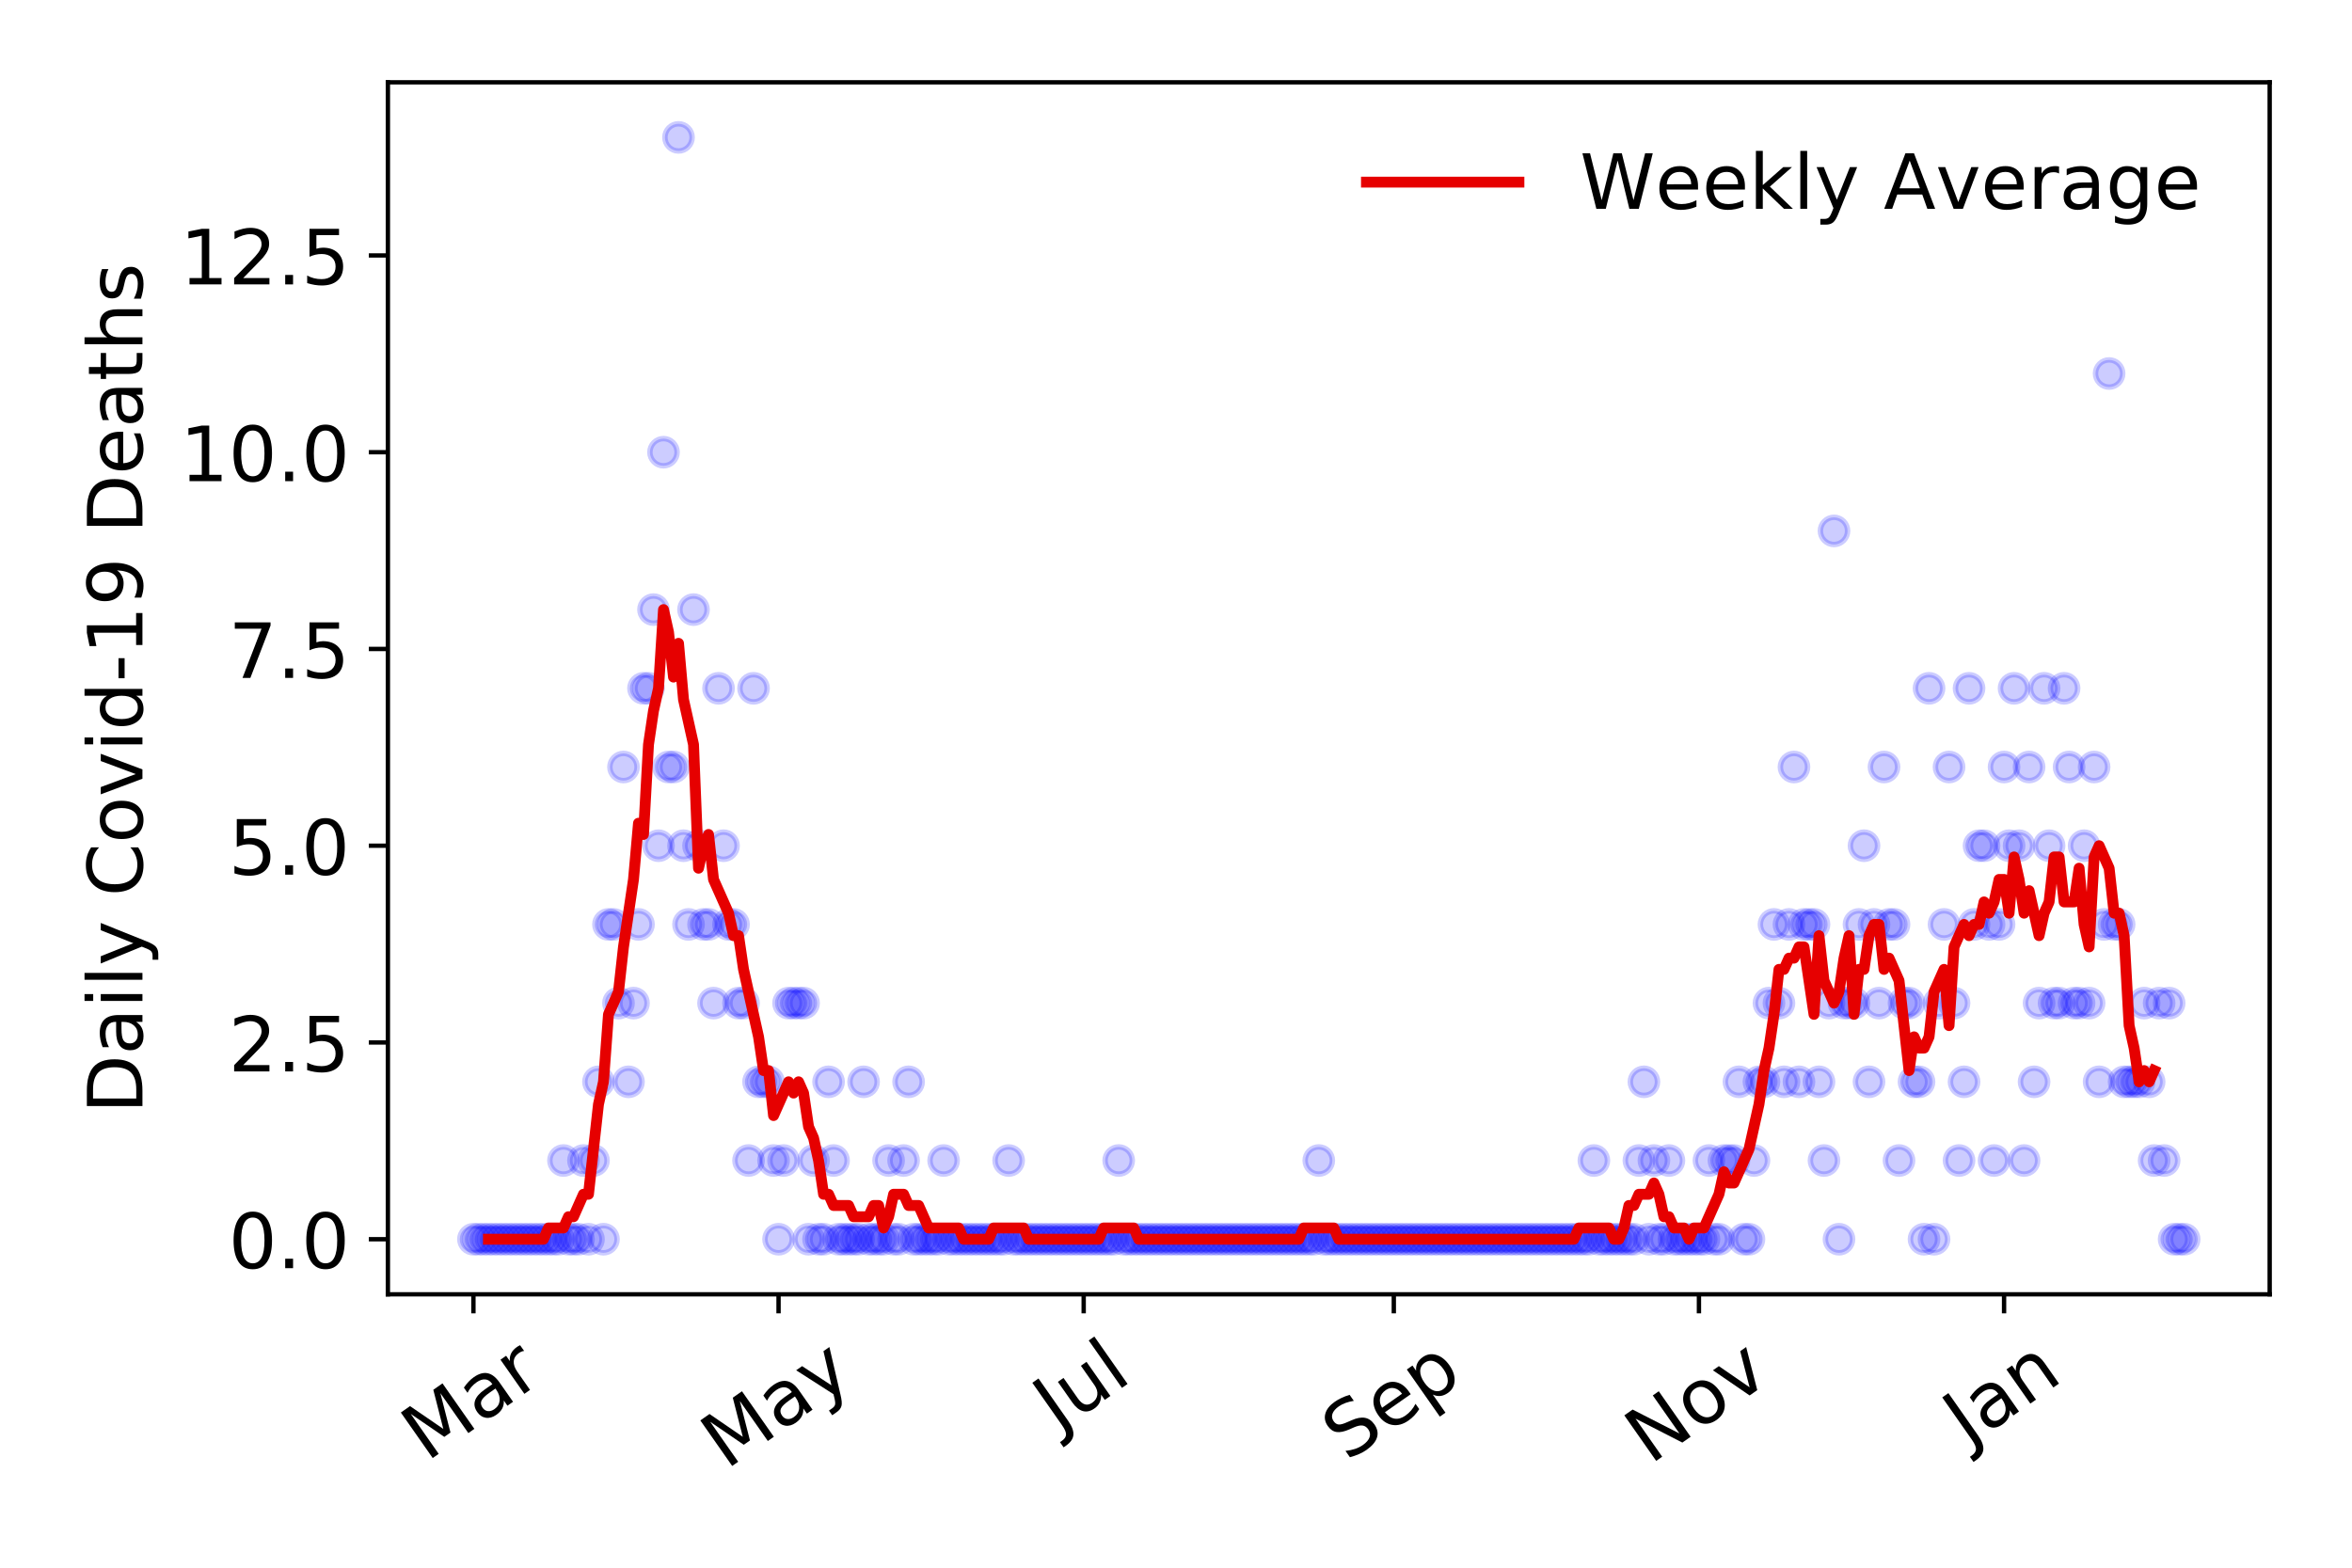 <?xml version="1.0" encoding="utf-8" standalone="no"?>
<!DOCTYPE svg PUBLIC "-//W3C//DTD SVG 1.1//EN"
  "http://www.w3.org/Graphics/SVG/1.1/DTD/svg11.dtd">
<!-- Created with matplotlib (https://matplotlib.org/) -->
<svg height="288pt" version="1.1" viewBox="0 0 432 288" width="432pt" xmlns="http://www.w3.org/2000/svg" xmlns:xlink="http://www.w3.org/1999/xlink">
 <defs>
  <style type="text/css">
*{stroke-linecap:butt;stroke-linejoin:round;}
  </style>
 </defs>
 <g id="figure_1">
  <g id="patch_1">
   <path d="M 0 288 
L 432 288 
L 432 0 
L 0 0 
z
" style="fill:#ffffff;"/>
  </g>
  <g id="axes_1">
   <g id="patch_2">
    <path d="M 71.245 237.778 
L 416.88 237.778 
L 416.88 15.12 
L 71.245 15.12 
z
" style="fill:#ffffff;"/>
   </g>
   <g id="matplotlib.axis_1">
    <g id="xtick_1">
     <g id="line2d_1">
      <defs>
       <path d="M 0 0 
L 0 3.5 
" id="m0a54384eb5" style="stroke:#000000;stroke-width:0.8;"/>
      </defs>
      <g>
       <use style="stroke:#000000;stroke-width:0.8;" x="86.956" xlink:href="#m0a54384eb5" y="237.778"/>
      </g>
     </g>
     <g id="text_1">
      <!-- Mar -->
      <defs>
       <path d="M 9.812 72.906 
L 24.516 72.906 
L 43.109 23.297 
L 61.812 72.906 
L 76.516 72.906 
L 76.516 0 
L 66.891 0 
L 66.891 64.016 
L 48.094 14.016 
L 38.188 14.016 
L 19.391 64.016 
L 19.391 0 
L 9.812 0 
z
" id="DejaVuSans-77"/>
       <path d="M 34.281 27.484 
Q 23.391 27.484 19.188 25 
Q 14.984 22.516 14.984 16.5 
Q 14.984 11.719 18.141 8.906 
Q 21.297 6.109 26.703 6.109 
Q 34.188 6.109 38.703 11.406 
Q 43.219 16.703 43.219 25.484 
L 43.219 27.484 
z
M 52.203 31.203 
L 52.203 0 
L 43.219 0 
L 43.219 8.297 
Q 40.141 3.328 35.547 0.953 
Q 30.953 -1.422 24.312 -1.422 
Q 15.922 -1.422 10.953 3.297 
Q 6 8.016 6 15.922 
Q 6 25.141 12.172 29.828 
Q 18.359 34.516 30.609 34.516 
L 43.219 34.516 
L 43.219 35.406 
Q 43.219 41.609 39.141 45 
Q 35.062 48.391 27.688 48.391 
Q 23 48.391 18.547 47.266 
Q 14.109 46.141 10.016 43.891 
L 10.016 52.203 
Q 14.938 54.109 19.578 55.047 
Q 24.219 56 28.609 56 
Q 40.484 56 46.344 49.844 
Q 52.203 43.703 52.203 31.203 
z
" id="DejaVuSans-97"/>
       <path d="M 41.109 46.297 
Q 39.594 47.172 37.812 47.578 
Q 36.031 48 33.891 48 
Q 26.266 48 22.188 43.047 
Q 18.109 38.094 18.109 28.812 
L 18.109 0 
L 9.078 0 
L 9.078 54.688 
L 18.109 54.688 
L 18.109 46.188 
Q 20.953 51.172 25.484 53.578 
Q 30.031 56 36.531 56 
Q 37.453 56 38.578 55.875 
Q 39.703 55.766 41.062 55.516 
z
" id="DejaVuSans-114"/>
      </defs>
      <g transform="translate(78.353 268.643)rotate(-35)scale(0.14 -0.14)">
       <use xlink:href="#DejaVuSans-77"/>
       <use x="86.279" xlink:href="#DejaVuSans-97"/>
       <use x="147.559" xlink:href="#DejaVuSans-114"/>
      </g>
     </g>
    </g>
    <g id="xtick_2">
     <g id="line2d_2">
      <g>
       <use style="stroke:#000000;stroke-width:0.8;" x="143" xlink:href="#m0a54384eb5" y="237.778"/>
      </g>
     </g>
     <g id="text_2">
      <!-- May -->
      <defs>
       <path d="M 32.172 -5.078 
Q 28.375 -14.844 24.75 -17.812 
Q 21.141 -20.797 15.094 -20.797 
L 7.906 -20.797 
L 7.906 -13.281 
L 13.188 -13.281 
Q 16.891 -13.281 18.938 -11.516 
Q 21 -9.766 23.484 -3.219 
L 25.094 0.875 
L 2.984 54.688 
L 12.5 54.688 
L 29.594 11.922 
L 46.688 54.688 
L 56.203 54.688 
z
" id="DejaVuSans-121"/>
      </defs>
      <g transform="translate(133.36 270.094)rotate(-35)scale(0.14 -0.14)">
       <use xlink:href="#DejaVuSans-77"/>
       <use x="86.279" xlink:href="#DejaVuSans-97"/>
       <use x="147.559" xlink:href="#DejaVuSans-121"/>
      </g>
     </g>
    </g>
    <g id="xtick_3">
     <g id="line2d_3">
      <g>
       <use style="stroke:#000000;stroke-width:0.8;" x="199.044" xlink:href="#m0a54384eb5" y="237.778"/>
      </g>
     </g>
     <g id="text_3">
      <!-- Jul -->
      <defs>
       <path d="M 9.812 72.906 
L 19.672 72.906 
L 19.672 5.078 
Q 19.672 -8.109 14.672 -14.062 
Q 9.672 -20.016 -1.422 -20.016 
L -5.172 -20.016 
L -5.172 -11.719 
L -2.094 -11.719 
Q 4.438 -11.719 7.125 -8.047 
Q 9.812 -4.391 9.812 5.078 
z
" id="DejaVuSans-74"/>
       <path d="M 8.5 21.578 
L 8.5 54.688 
L 17.484 54.688 
L 17.484 21.922 
Q 17.484 14.156 20.5 10.266 
Q 23.531 6.391 29.594 6.391 
Q 36.859 6.391 41.078 11.031 
Q 45.312 15.672 45.312 23.688 
L 45.312 54.688 
L 54.297 54.688 
L 54.297 0 
L 45.312 0 
L 45.312 8.406 
Q 42.047 3.422 37.719 1 
Q 33.406 -1.422 27.688 -1.422 
Q 18.266 -1.422 13.375 4.438 
Q 8.5 10.297 8.5 21.578 
z
M 31.109 56 
z
" id="DejaVuSans-117"/>
       <path d="M 9.422 75.984 
L 18.406 75.984 
L 18.406 0 
L 9.422 0 
z
" id="DejaVuSans-108"/>
      </defs>
      <g transform="translate(194.341 263.181)rotate(-35)scale(0.14 -0.14)">
       <use xlink:href="#DejaVuSans-74"/>
       <use x="29.492" xlink:href="#DejaVuSans-117"/>
       <use x="92.871" xlink:href="#DejaVuSans-108"/>
      </g>
     </g>
    </g>
    <g id="xtick_4">
     <g id="line2d_4">
      <g>
       <use style="stroke:#000000;stroke-width:0.8;" x="256.006" xlink:href="#m0a54384eb5" y="237.778"/>
      </g>
     </g>
     <g id="text_4">
      <!-- Sep -->
      <defs>
       <path d="M 53.516 70.516 
L 53.516 60.891 
Q 47.906 63.578 42.922 64.891 
Q 37.938 66.219 33.297 66.219 
Q 25.25 66.219 20.875 63.094 
Q 16.5 59.969 16.5 54.203 
Q 16.5 49.359 19.406 46.891 
Q 22.312 44.438 30.422 42.922 
L 36.375 41.703 
Q 47.406 39.594 52.656 34.297 
Q 57.906 29 57.906 20.125 
Q 57.906 9.516 50.797 4.047 
Q 43.703 -1.422 29.984 -1.422 
Q 24.812 -1.422 18.969 -0.25 
Q 13.141 0.922 6.891 3.219 
L 6.891 13.375 
Q 12.891 10.016 18.656 8.297 
Q 24.422 6.594 29.984 6.594 
Q 38.422 6.594 43.016 9.906 
Q 47.609 13.234 47.609 19.391 
Q 47.609 24.75 44.312 27.781 
Q 41.016 30.812 33.5 32.328 
L 27.484 33.5 
Q 16.453 35.688 11.516 40.375 
Q 6.594 45.062 6.594 53.422 
Q 6.594 63.094 13.406 68.656 
Q 20.219 74.219 32.172 74.219 
Q 37.312 74.219 42.625 73.281 
Q 47.953 72.359 53.516 70.516 
z
" id="DejaVuSans-83"/>
       <path d="M 56.203 29.594 
L 56.203 25.203 
L 14.891 25.203 
Q 15.484 15.922 20.484 11.062 
Q 25.484 6.203 34.422 6.203 
Q 39.594 6.203 44.453 7.469 
Q 49.312 8.734 54.109 11.281 
L 54.109 2.781 
Q 49.266 0.734 44.188 -0.344 
Q 39.109 -1.422 33.891 -1.422 
Q 20.797 -1.422 13.156 6.188 
Q 5.516 13.812 5.516 26.812 
Q 5.516 40.234 12.766 48.109 
Q 20.016 56 32.328 56 
Q 43.359 56 49.781 48.891 
Q 56.203 41.797 56.203 29.594 
z
M 47.219 32.234 
Q 47.125 39.594 43.094 43.984 
Q 39.062 48.391 32.422 48.391 
Q 24.906 48.391 20.391 44.141 
Q 15.875 39.891 15.188 32.172 
z
" id="DejaVuSans-101"/>
       <path d="M 18.109 8.203 
L 18.109 -20.797 
L 9.078 -20.797 
L 9.078 54.688 
L 18.109 54.688 
L 18.109 46.391 
Q 20.953 51.266 25.266 53.625 
Q 29.594 56 35.594 56 
Q 45.562 56 51.781 48.094 
Q 58.016 40.188 58.016 27.297 
Q 58.016 14.406 51.781 6.484 
Q 45.562 -1.422 35.594 -1.422 
Q 29.594 -1.422 25.266 0.953 
Q 20.953 3.328 18.109 8.203 
z
M 48.688 27.297 
Q 48.688 37.203 44.609 42.844 
Q 40.531 48.484 33.406 48.484 
Q 26.266 48.484 22.188 42.844 
Q 18.109 37.203 18.109 27.297 
Q 18.109 17.391 22.188 11.75 
Q 26.266 6.109 33.406 6.109 
Q 40.531 6.109 44.609 11.75 
Q 48.688 17.391 48.688 27.297 
z
" id="DejaVuSans-112"/>
      </defs>
      <g transform="translate(247.413 268.629)rotate(-35)scale(0.14 -0.14)">
       <use xlink:href="#DejaVuSans-83"/>
       <use x="63.477" xlink:href="#DejaVuSans-101"/>
       <use x="125" xlink:href="#DejaVuSans-112"/>
      </g>
     </g>
    </g>
    <g id="xtick_5">
     <g id="line2d_5">
      <g>
       <use style="stroke:#000000;stroke-width:0.8;" x="312.05" xlink:href="#m0a54384eb5" y="237.778"/>
      </g>
     </g>
     <g id="text_5">
      <!-- Nov -->
      <defs>
       <path d="M 9.812 72.906 
L 23.094 72.906 
L 55.422 11.922 
L 55.422 72.906 
L 64.984 72.906 
L 64.984 0 
L 51.703 0 
L 19.391 60.984 
L 19.391 0 
L 9.812 0 
z
" id="DejaVuSans-78"/>
       <path d="M 30.609 48.391 
Q 23.391 48.391 19.188 42.75 
Q 14.984 37.109 14.984 27.297 
Q 14.984 17.484 19.156 11.844 
Q 23.344 6.203 30.609 6.203 
Q 37.797 6.203 41.984 11.859 
Q 46.188 17.531 46.188 27.297 
Q 46.188 37.016 41.984 42.703 
Q 37.797 48.391 30.609 48.391 
z
M 30.609 56 
Q 42.328 56 49.016 48.375 
Q 55.719 40.766 55.719 27.297 
Q 55.719 13.875 49.016 6.219 
Q 42.328 -1.422 30.609 -1.422 
Q 18.844 -1.422 12.172 6.219 
Q 5.516 13.875 5.516 27.297 
Q 5.516 40.766 12.172 48.375 
Q 18.844 56 30.609 56 
z
" id="DejaVuSans-111"/>
       <path d="M 2.984 54.688 
L 12.5 54.688 
L 29.594 8.797 
L 46.688 54.688 
L 56.203 54.688 
L 35.688 0 
L 23.484 0 
z
" id="DejaVuSans-118"/>
      </defs>
      <g transform="translate(303.074 269.166)rotate(-35)scale(0.14 -0.14)">
       <use xlink:href="#DejaVuSans-78"/>
       <use x="74.805" xlink:href="#DejaVuSans-111"/>
       <use x="135.986" xlink:href="#DejaVuSans-118"/>
      </g>
     </g>
    </g>
    <g id="xtick_6">
     <g id="line2d_6">
      <g>
       <use style="stroke:#000000;stroke-width:0.8;" x="368.094" xlink:href="#m0a54384eb5" y="237.778"/>
      </g>
     </g>
     <g id="text_6">
      <!-- Jan -->
      <defs>
       <path d="M 54.891 33.016 
L 54.891 0 
L 45.906 0 
L 45.906 32.719 
Q 45.906 40.484 42.875 44.328 
Q 39.844 48.188 33.797 48.188 
Q 26.516 48.188 22.312 43.547 
Q 18.109 38.922 18.109 30.906 
L 18.109 0 
L 9.078 0 
L 9.078 54.688 
L 18.109 54.688 
L 18.109 46.188 
Q 21.344 51.125 25.703 53.562 
Q 30.078 56 35.797 56 
Q 45.219 56 50.047 50.172 
Q 54.891 44.344 54.891 33.016 
z
" id="DejaVuSans-110"/>
      </defs>
      <g transform="translate(361.471 265.871)rotate(-35)scale(0.14 -0.14)">
       <use xlink:href="#DejaVuSans-74"/>
       <use x="29.492" xlink:href="#DejaVuSans-97"/>
       <use x="90.771" xlink:href="#DejaVuSans-110"/>
      </g>
     </g>
    </g>
   </g>
   <g id="matplotlib.axis_2">
    <g id="ytick_1">
     <g id="line2d_7">
      <defs>
       <path d="M 0 0 
L -3.5 0 
" id="m55c2baa78b" style="stroke:#000000;stroke-width:0.8;"/>
      </defs>
      <g>
       <use style="stroke:#000000;stroke-width:0.8;" x="71.245" xlink:href="#m55c2baa78b" y="227.657"/>
      </g>
     </g>
     <g id="text_7">
      <!-- 0.0 -->
      <defs>
       <path d="M 31.781 66.406 
Q 24.172 66.406 20.328 58.906 
Q 16.5 51.422 16.5 36.375 
Q 16.5 21.391 20.328 13.891 
Q 24.172 6.391 31.781 6.391 
Q 39.453 6.391 43.281 13.891 
Q 47.125 21.391 47.125 36.375 
Q 47.125 51.422 43.281 58.906 
Q 39.453 66.406 31.781 66.406 
z
M 31.781 74.219 
Q 44.047 74.219 50.516 64.516 
Q 56.984 54.828 56.984 36.375 
Q 56.984 17.969 50.516 8.266 
Q 44.047 -1.422 31.781 -1.422 
Q 19.531 -1.422 13.062 8.266 
Q 6.594 17.969 6.594 36.375 
Q 6.594 54.828 13.062 64.516 
Q 19.531 74.219 31.781 74.219 
z
" id="DejaVuSans-48"/>
       <path d="M 10.688 12.406 
L 21 12.406 
L 21 0 
L 10.688 0 
z
" id="DejaVuSans-46"/>
      </defs>
      <g transform="translate(41.981 232.976)scale(0.14 -0.14)">
       <use xlink:href="#DejaVuSans-48"/>
       <use x="63.623" xlink:href="#DejaVuSans-46"/>
       <use x="95.41" xlink:href="#DejaVuSans-48"/>
      </g>
     </g>
    </g>
    <g id="ytick_2">
     <g id="line2d_8">
      <g>
       <use style="stroke:#000000;stroke-width:0.8;" x="71.245" xlink:href="#m55c2baa78b" y="191.512"/>
      </g>
     </g>
     <g id="text_8">
      <!-- 2.5 -->
      <defs>
       <path d="M 19.188 8.297 
L 53.609 8.297 
L 53.609 0 
L 7.328 0 
L 7.328 8.297 
Q 12.938 14.109 22.625 23.891 
Q 32.328 33.688 34.812 36.531 
Q 39.547 41.844 41.422 45.531 
Q 43.312 49.219 43.312 52.781 
Q 43.312 58.594 39.234 62.25 
Q 35.156 65.922 28.609 65.922 
Q 23.969 65.922 18.812 64.312 
Q 13.672 62.703 7.812 59.422 
L 7.812 69.391 
Q 13.766 71.781 18.938 73 
Q 24.125 74.219 28.422 74.219 
Q 39.75 74.219 46.484 68.547 
Q 53.219 62.891 53.219 53.422 
Q 53.219 48.922 51.531 44.891 
Q 49.859 40.875 45.406 35.406 
Q 44.188 33.984 37.641 27.219 
Q 31.109 20.453 19.188 8.297 
z
" id="DejaVuSans-50"/>
       <path d="M 10.797 72.906 
L 49.516 72.906 
L 49.516 64.594 
L 19.828 64.594 
L 19.828 46.734 
Q 21.969 47.469 24.109 47.828 
Q 26.266 48.188 28.422 48.188 
Q 40.625 48.188 47.75 41.5 
Q 54.891 34.812 54.891 23.391 
Q 54.891 11.625 47.562 5.094 
Q 40.234 -1.422 26.906 -1.422 
Q 22.312 -1.422 17.547 -0.641 
Q 12.797 0.141 7.719 1.703 
L 7.719 11.625 
Q 12.109 9.234 16.797 8.062 
Q 21.484 6.891 26.703 6.891 
Q 35.156 6.891 40.078 11.328 
Q 45.016 15.766 45.016 23.391 
Q 45.016 31 40.078 35.438 
Q 35.156 39.891 26.703 39.891 
Q 22.75 39.891 18.812 39.016 
Q 14.891 38.141 10.797 36.281 
z
" id="DejaVuSans-53"/>
      </defs>
      <g transform="translate(41.981 196.83)scale(0.14 -0.14)">
       <use xlink:href="#DejaVuSans-50"/>
       <use x="63.623" xlink:href="#DejaVuSans-46"/>
       <use x="95.41" xlink:href="#DejaVuSans-53"/>
      </g>
     </g>
    </g>
    <g id="ytick_3">
     <g id="line2d_9">
      <g>
       <use style="stroke:#000000;stroke-width:0.8;" x="71.245" xlink:href="#m55c2baa78b" y="155.366"/>
      </g>
     </g>
     <g id="text_9">
      <!-- 5.0 -->
      <g transform="translate(41.981 160.685)scale(0.14 -0.14)">
       <use xlink:href="#DejaVuSans-53"/>
       <use x="63.623" xlink:href="#DejaVuSans-46"/>
       <use x="95.41" xlink:href="#DejaVuSans-48"/>
      </g>
     </g>
    </g>
    <g id="ytick_4">
     <g id="line2d_10">
      <g>
       <use style="stroke:#000000;stroke-width:0.8;" x="71.245" xlink:href="#m55c2baa78b" y="119.22"/>
      </g>
     </g>
     <g id="text_10">
      <!-- 7.5 -->
      <defs>
       <path d="M 8.203 72.906 
L 55.078 72.906 
L 55.078 68.703 
L 28.609 0 
L 18.312 0 
L 43.219 64.594 
L 8.203 64.594 
z
" id="DejaVuSans-55"/>
      </defs>
      <g transform="translate(41.981 124.539)scale(0.14 -0.14)">
       <use xlink:href="#DejaVuSans-55"/>
       <use x="63.623" xlink:href="#DejaVuSans-46"/>
       <use x="95.41" xlink:href="#DejaVuSans-53"/>
      </g>
     </g>
    </g>
    <g id="ytick_5">
     <g id="line2d_11">
      <g>
       <use style="stroke:#000000;stroke-width:0.8;" x="71.245" xlink:href="#m55c2baa78b" y="83.074"/>
      </g>
     </g>
     <g id="text_11">
      <!-- 10.0 -->
      <defs>
       <path d="M 12.406 8.297 
L 28.516 8.297 
L 28.516 63.922 
L 10.984 60.406 
L 10.984 69.391 
L 28.422 72.906 
L 38.281 72.906 
L 38.281 8.297 
L 54.391 8.297 
L 54.391 0 
L 12.406 0 
z
" id="DejaVuSans-49"/>
      </defs>
      <g transform="translate(33.073 88.393)scale(0.14 -0.14)">
       <use xlink:href="#DejaVuSans-49"/>
       <use x="63.623" xlink:href="#DejaVuSans-48"/>
       <use x="127.246" xlink:href="#DejaVuSans-46"/>
       <use x="159.033" xlink:href="#DejaVuSans-48"/>
      </g>
     </g>
    </g>
    <g id="ytick_6">
     <g id="line2d_12">
      <g>
       <use style="stroke:#000000;stroke-width:0.8;" x="71.245" xlink:href="#m55c2baa78b" y="46.928"/>
      </g>
     </g>
     <g id="text_12">
      <!-- 12.5 -->
      <g transform="translate(33.073 52.247)scale(0.14 -0.14)">
       <use xlink:href="#DejaVuSans-49"/>
       <use x="63.623" xlink:href="#DejaVuSans-50"/>
       <use x="127.246" xlink:href="#DejaVuSans-46"/>
       <use x="159.033" xlink:href="#DejaVuSans-53"/>
      </g>
     </g>
    </g>
    <g id="text_13">
     <!-- Daily Covid-19 Deaths -->
     <defs>
      <path d="M 19.672 64.797 
L 19.672 8.109 
L 31.594 8.109 
Q 46.688 8.109 53.688 14.938 
Q 60.688 21.781 60.688 36.531 
Q 60.688 51.172 53.688 57.984 
Q 46.688 64.797 31.594 64.797 
z
M 9.812 72.906 
L 30.078 72.906 
Q 51.266 72.906 61.172 64.094 
Q 71.094 55.281 71.094 36.531 
Q 71.094 17.672 61.125 8.828 
Q 51.172 0 30.078 0 
L 9.812 0 
z
" id="DejaVuSans-68"/>
      <path d="M 9.422 54.688 
L 18.406 54.688 
L 18.406 0 
L 9.422 0 
z
M 9.422 75.984 
L 18.406 75.984 
L 18.406 64.594 
L 9.422 64.594 
z
" id="DejaVuSans-105"/>
      <path id="DejaVuSans-32"/>
      <path d="M 64.406 67.281 
L 64.406 56.891 
Q 59.422 61.531 53.781 63.812 
Q 48.141 66.109 41.797 66.109 
Q 29.297 66.109 22.656 58.469 
Q 16.016 50.828 16.016 36.375 
Q 16.016 21.969 22.656 14.328 
Q 29.297 6.688 41.797 6.688 
Q 48.141 6.688 53.781 8.984 
Q 59.422 11.281 64.406 15.922 
L 64.406 5.609 
Q 59.234 2.094 53.438 0.328 
Q 47.656 -1.422 41.219 -1.422 
Q 24.656 -1.422 15.125 8.703 
Q 5.609 18.844 5.609 36.375 
Q 5.609 53.953 15.125 64.078 
Q 24.656 74.219 41.219 74.219 
Q 47.75 74.219 53.531 72.484 
Q 59.328 70.75 64.406 67.281 
z
" id="DejaVuSans-67"/>
      <path d="M 45.406 46.391 
L 45.406 75.984 
L 54.391 75.984 
L 54.391 0 
L 45.406 0 
L 45.406 8.203 
Q 42.578 3.328 38.25 0.953 
Q 33.938 -1.422 27.875 -1.422 
Q 17.969 -1.422 11.734 6.484 
Q 5.516 14.406 5.516 27.297 
Q 5.516 40.188 11.734 48.094 
Q 17.969 56 27.875 56 
Q 33.938 56 38.25 53.625 
Q 42.578 51.266 45.406 46.391 
z
M 14.797 27.297 
Q 14.797 17.391 18.875 11.75 
Q 22.953 6.109 30.078 6.109 
Q 37.203 6.109 41.297 11.75 
Q 45.406 17.391 45.406 27.297 
Q 45.406 37.203 41.297 42.844 
Q 37.203 48.484 30.078 48.484 
Q 22.953 48.484 18.875 42.844 
Q 14.797 37.203 14.797 27.297 
z
" id="DejaVuSans-100"/>
      <path d="M 4.891 31.391 
L 31.203 31.391 
L 31.203 23.391 
L 4.891 23.391 
z
" id="DejaVuSans-45"/>
      <path d="M 10.984 1.516 
L 10.984 10.5 
Q 14.703 8.734 18.5 7.812 
Q 22.312 6.891 25.984 6.891 
Q 35.75 6.891 40.891 13.453 
Q 46.047 20.016 46.781 33.406 
Q 43.953 29.203 39.594 26.953 
Q 35.25 24.703 29.984 24.703 
Q 19.047 24.703 12.672 31.312 
Q 6.297 37.938 6.297 49.422 
Q 6.297 60.641 12.938 67.422 
Q 19.578 74.219 30.609 74.219 
Q 43.266 74.219 49.922 64.516 
Q 56.594 54.828 56.594 36.375 
Q 56.594 19.141 48.406 8.859 
Q 40.234 -1.422 26.422 -1.422 
Q 22.703 -1.422 18.891 -0.688 
Q 15.094 0.047 10.984 1.516 
z
M 30.609 32.422 
Q 37.25 32.422 41.125 36.953 
Q 45.016 41.5 45.016 49.422 
Q 45.016 57.281 41.125 61.844 
Q 37.25 66.406 30.609 66.406 
Q 23.969 66.406 20.094 61.844 
Q 16.219 57.281 16.219 49.422 
Q 16.219 41.5 20.094 36.953 
Q 23.969 32.422 30.609 32.422 
z
" id="DejaVuSans-57"/>
      <path d="M 18.312 70.219 
L 18.312 54.688 
L 36.812 54.688 
L 36.812 47.703 
L 18.312 47.703 
L 18.312 18.016 
Q 18.312 11.328 20.141 9.422 
Q 21.969 7.516 27.594 7.516 
L 36.812 7.516 
L 36.812 0 
L 27.594 0 
Q 17.188 0 13.234 3.875 
Q 9.281 7.766 9.281 18.016 
L 9.281 47.703 
L 2.688 47.703 
L 2.688 54.688 
L 9.281 54.688 
L 9.281 70.219 
z
" id="DejaVuSans-116"/>
      <path d="M 54.891 33.016 
L 54.891 0 
L 45.906 0 
L 45.906 32.719 
Q 45.906 40.484 42.875 44.328 
Q 39.844 48.188 33.797 48.188 
Q 26.516 48.188 22.312 43.547 
Q 18.109 38.922 18.109 30.906 
L 18.109 0 
L 9.078 0 
L 9.078 75.984 
L 18.109 75.984 
L 18.109 46.188 
Q 21.344 51.125 25.703 53.562 
Q 30.078 56 35.797 56 
Q 45.219 56 50.047 50.172 
Q 54.891 44.344 54.891 33.016 
z
" id="DejaVuSans-104"/>
      <path d="M 44.281 53.078 
L 44.281 44.578 
Q 40.484 46.531 36.375 47.5 
Q 32.281 48.484 27.875 48.484 
Q 21.188 48.484 17.844 46.438 
Q 14.5 44.391 14.5 40.281 
Q 14.5 37.156 16.891 35.375 
Q 19.281 33.594 26.516 31.984 
L 29.594 31.297 
Q 39.156 29.25 43.188 25.516 
Q 47.219 21.781 47.219 15.094 
Q 47.219 7.469 41.188 3.016 
Q 35.156 -1.422 24.609 -1.422 
Q 20.219 -1.422 15.453 -0.562 
Q 10.688 0.297 5.422 2 
L 5.422 11.281 
Q 10.406 8.688 15.234 7.391 
Q 20.062 6.109 24.812 6.109 
Q 31.156 6.109 34.562 8.281 
Q 37.984 10.453 37.984 14.406 
Q 37.984 18.062 35.516 20.016 
Q 33.062 21.969 24.703 23.781 
L 21.578 24.516 
Q 13.234 26.266 9.516 29.906 
Q 5.812 33.547 5.812 39.891 
Q 5.812 47.609 11.281 51.797 
Q 16.75 56 26.812 56 
Q 31.781 56 36.172 55.266 
Q 40.578 54.547 44.281 53.078 
z
" id="DejaVuSans-115"/>
     </defs>
     <g transform="translate(26.162 204.56)rotate(-90)scale(0.14 -0.14)">
      <use xlink:href="#DejaVuSans-68"/>
      <use x="77.002" xlink:href="#DejaVuSans-97"/>
      <use x="138.281" xlink:href="#DejaVuSans-105"/>
      <use x="166.064" xlink:href="#DejaVuSans-108"/>
      <use x="193.848" xlink:href="#DejaVuSans-121"/>
      <use x="253.027" xlink:href="#DejaVuSans-32"/>
      <use x="284.814" xlink:href="#DejaVuSans-67"/>
      <use x="354.639" xlink:href="#DejaVuSans-111"/>
      <use x="415.82" xlink:href="#DejaVuSans-118"/>
      <use x="475" xlink:href="#DejaVuSans-105"/>
      <use x="502.783" xlink:href="#DejaVuSans-100"/>
      <use x="566.26" xlink:href="#DejaVuSans-45"/>
      <use x="602.344" xlink:href="#DejaVuSans-49"/>
      <use x="665.967" xlink:href="#DejaVuSans-57"/>
      <use x="729.59" xlink:href="#DejaVuSans-32"/>
      <use x="761.377" xlink:href="#DejaVuSans-68"/>
      <use x="838.379" xlink:href="#DejaVuSans-101"/>
      <use x="899.902" xlink:href="#DejaVuSans-97"/>
      <use x="961.182" xlink:href="#DejaVuSans-116"/>
      <use x="1000.391" xlink:href="#DejaVuSans-104"/>
      <use x="1063.77" xlink:href="#DejaVuSans-115"/>
     </g>
    </g>
   </g>
   <g id="line2d_13">
    <defs>
     <path d="M 0 2.5 
C 0.663 2.5 1.299 2.237 1.768 1.768 
C 2.237 1.299 2.5 0.663 2.5 0 
C 2.5 -0.663 2.237 -1.299 1.768 -1.768 
C 1.299 -2.237 0.663 -2.5 0 -2.5 
C -0.663 -2.5 -1.299 -2.237 -1.768 -1.768 
C -2.237 -1.299 -2.5 -0.663 -2.5 0 
C -2.5 0.663 -2.237 1.299 -1.768 1.768 
C -1.299 2.237 -0.663 2.5 0 2.5 
z
" id="mcc1a4d5048" style="stroke:#0000ff;stroke-opacity:0.2;"/>
    </defs>
    <g clip-path="url(#pb1c07925fd)">
     <use style="fill:#0000ff;fill-opacity:0.2;stroke:#0000ff;stroke-opacity:0.2;" x="86.956" xlink:href="#mcc1a4d5048" y="227.657"/>
     <use style="fill:#0000ff;fill-opacity:0.2;stroke:#0000ff;stroke-opacity:0.2;" x="87.874" xlink:href="#mcc1a4d5048" y="227.657"/>
     <use style="fill:#0000ff;fill-opacity:0.2;stroke:#0000ff;stroke-opacity:0.2;" x="88.793" xlink:href="#mcc1a4d5048" y="227.657"/>
     <use style="fill:#0000ff;fill-opacity:0.2;stroke:#0000ff;stroke-opacity:0.2;" x="89.712" xlink:href="#mcc1a4d5048" y="227.657"/>
     <use style="fill:#0000ff;fill-opacity:0.2;stroke:#0000ff;stroke-opacity:0.2;" x="90.631" xlink:href="#mcc1a4d5048" y="227.657"/>
     <use style="fill:#0000ff;fill-opacity:0.2;stroke:#0000ff;stroke-opacity:0.2;" x="91.549" xlink:href="#mcc1a4d5048" y="227.657"/>
     <use style="fill:#0000ff;fill-opacity:0.2;stroke:#0000ff;stroke-opacity:0.2;" x="92.468" xlink:href="#mcc1a4d5048" y="227.657"/>
     <use style="fill:#0000ff;fill-opacity:0.2;stroke:#0000ff;stroke-opacity:0.2;" x="93.387" xlink:href="#mcc1a4d5048" y="227.657"/>
     <use style="fill:#0000ff;fill-opacity:0.2;stroke:#0000ff;stroke-opacity:0.2;" x="94.306" xlink:href="#mcc1a4d5048" y="227.657"/>
     <use style="fill:#0000ff;fill-opacity:0.2;stroke:#0000ff;stroke-opacity:0.2;" x="95.224" xlink:href="#mcc1a4d5048" y="227.657"/>
     <use style="fill:#0000ff;fill-opacity:0.2;stroke:#0000ff;stroke-opacity:0.2;" x="96.143" xlink:href="#mcc1a4d5048" y="227.657"/>
     <use style="fill:#0000ff;fill-opacity:0.2;stroke:#0000ff;stroke-opacity:0.2;" x="97.062" xlink:href="#mcc1a4d5048" y="227.657"/>
     <use style="fill:#0000ff;fill-opacity:0.2;stroke:#0000ff;stroke-opacity:0.2;" x="97.981" xlink:href="#mcc1a4d5048" y="227.657"/>
     <use style="fill:#0000ff;fill-opacity:0.2;stroke:#0000ff;stroke-opacity:0.2;" x="98.899" xlink:href="#mcc1a4d5048" y="227.657"/>
     <use style="fill:#0000ff;fill-opacity:0.2;stroke:#0000ff;stroke-opacity:0.2;" x="99.818" xlink:href="#mcc1a4d5048" y="227.657"/>
     <use style="fill:#0000ff;fill-opacity:0.2;stroke:#0000ff;stroke-opacity:0.2;" x="100.737" xlink:href="#mcc1a4d5048" y="227.657"/>
     <use style="fill:#0000ff;fill-opacity:0.2;stroke:#0000ff;stroke-opacity:0.2;" x="101.656" xlink:href="#mcc1a4d5048" y="227.657"/>
     <use style="fill:#0000ff;fill-opacity:0.2;stroke:#0000ff;stroke-opacity:0.2;" x="102.574" xlink:href="#mcc1a4d5048" y="227.657"/>
     <use style="fill:#0000ff;fill-opacity:0.2;stroke:#0000ff;stroke-opacity:0.2;" x="103.493" xlink:href="#mcc1a4d5048" y="213.199"/>
     <use style="fill:#0000ff;fill-opacity:0.2;stroke:#0000ff;stroke-opacity:0.2;" x="104.412" xlink:href="#mcc1a4d5048" y="227.657"/>
     <use style="fill:#0000ff;fill-opacity:0.2;stroke:#0000ff;stroke-opacity:0.2;" x="105.331" xlink:href="#mcc1a4d5048" y="227.657"/>
     <use style="fill:#0000ff;fill-opacity:0.2;stroke:#0000ff;stroke-opacity:0.2;" x="106.25" xlink:href="#mcc1a4d5048" y="227.657"/>
     <use style="fill:#0000ff;fill-opacity:0.2;stroke:#0000ff;stroke-opacity:0.2;" x="107.168" xlink:href="#mcc1a4d5048" y="213.199"/>
     <use style="fill:#0000ff;fill-opacity:0.2;stroke:#0000ff;stroke-opacity:0.2;" x="108.087" xlink:href="#mcc1a4d5048" y="227.657"/>
     <use style="fill:#0000ff;fill-opacity:0.2;stroke:#0000ff;stroke-opacity:0.2;" x="109.006" xlink:href="#mcc1a4d5048" y="213.199"/>
     <use style="fill:#0000ff;fill-opacity:0.2;stroke:#0000ff;stroke-opacity:0.2;" x="109.925" xlink:href="#mcc1a4d5048" y="198.741"/>
     <use style="fill:#0000ff;fill-opacity:0.2;stroke:#0000ff;stroke-opacity:0.2;" x="110.843" xlink:href="#mcc1a4d5048" y="227.657"/>
     <use style="fill:#0000ff;fill-opacity:0.2;stroke:#0000ff;stroke-opacity:0.2;" x="111.762" xlink:href="#mcc1a4d5048" y="169.824"/>
     <use style="fill:#0000ff;fill-opacity:0.2;stroke:#0000ff;stroke-opacity:0.2;" x="112.681" xlink:href="#mcc1a4d5048" y="169.824"/>
     <use style="fill:#0000ff;fill-opacity:0.2;stroke:#0000ff;stroke-opacity:0.2;" x="113.6" xlink:href="#mcc1a4d5048" y="184.282"/>
     <use style="fill:#0000ff;fill-opacity:0.2;stroke:#0000ff;stroke-opacity:0.2;" x="114.518" xlink:href="#mcc1a4d5048" y="140.907"/>
     <use style="fill:#0000ff;fill-opacity:0.2;stroke:#0000ff;stroke-opacity:0.2;" x="115.437" xlink:href="#mcc1a4d5048" y="198.741"/>
     <use style="fill:#0000ff;fill-opacity:0.2;stroke:#0000ff;stroke-opacity:0.2;" x="116.356" xlink:href="#mcc1a4d5048" y="184.282"/>
     <use style="fill:#0000ff;fill-opacity:0.2;stroke:#0000ff;stroke-opacity:0.2;" x="117.275" xlink:href="#mcc1a4d5048" y="169.824"/>
     <use style="fill:#0000ff;fill-opacity:0.2;stroke:#0000ff;stroke-opacity:0.2;" x="118.193" xlink:href="#mcc1a4d5048" y="126.449"/>
     <use style="fill:#0000ff;fill-opacity:0.2;stroke:#0000ff;stroke-opacity:0.2;" x="119.112" xlink:href="#mcc1a4d5048" y="126.449"/>
     <use style="fill:#0000ff;fill-opacity:0.2;stroke:#0000ff;stroke-opacity:0.2;" x="120.031" xlink:href="#mcc1a4d5048" y="111.991"/>
     <use style="fill:#0000ff;fill-opacity:0.2;stroke:#0000ff;stroke-opacity:0.2;" x="120.95" xlink:href="#mcc1a4d5048" y="155.366"/>
     <use style="fill:#0000ff;fill-opacity:0.2;stroke:#0000ff;stroke-opacity:0.2;" x="121.868" xlink:href="#mcc1a4d5048" y="83.074"/>
     <use style="fill:#0000ff;fill-opacity:0.2;stroke:#0000ff;stroke-opacity:0.2;" x="122.787" xlink:href="#mcc1a4d5048" y="140.907"/>
     <use style="fill:#0000ff;fill-opacity:0.2;stroke:#0000ff;stroke-opacity:0.2;" x="123.706" xlink:href="#mcc1a4d5048" y="140.907"/>
     <use style="fill:#0000ff;fill-opacity:0.2;stroke:#0000ff;stroke-opacity:0.2;" x="124.625" xlink:href="#mcc1a4d5048" y="25.241"/>
     <use style="fill:#0000ff;fill-opacity:0.2;stroke:#0000ff;stroke-opacity:0.2;" x="125.543" xlink:href="#mcc1a4d5048" y="155.366"/>
     <use style="fill:#0000ff;fill-opacity:0.2;stroke:#0000ff;stroke-opacity:0.2;" x="126.462" xlink:href="#mcc1a4d5048" y="169.824"/>
     <use style="fill:#0000ff;fill-opacity:0.2;stroke:#0000ff;stroke-opacity:0.2;" x="127.381" xlink:href="#mcc1a4d5048" y="111.991"/>
     <use style="fill:#0000ff;fill-opacity:0.2;stroke:#0000ff;stroke-opacity:0.2;" x="128.3" xlink:href="#mcc1a4d5048" y="155.366"/>
     <use style="fill:#0000ff;fill-opacity:0.2;stroke:#0000ff;stroke-opacity:0.2;" x="129.218" xlink:href="#mcc1a4d5048" y="169.824"/>
     <use style="fill:#0000ff;fill-opacity:0.2;stroke:#0000ff;stroke-opacity:0.2;" x="130.137" xlink:href="#mcc1a4d5048" y="169.824"/>
     <use style="fill:#0000ff;fill-opacity:0.2;stroke:#0000ff;stroke-opacity:0.2;" x="131.056" xlink:href="#mcc1a4d5048" y="184.282"/>
     <use style="fill:#0000ff;fill-opacity:0.2;stroke:#0000ff;stroke-opacity:0.2;" x="131.975" xlink:href="#mcc1a4d5048" y="126.449"/>
     <use style="fill:#0000ff;fill-opacity:0.2;stroke:#0000ff;stroke-opacity:0.2;" x="132.893" xlink:href="#mcc1a4d5048" y="155.366"/>
     <use style="fill:#0000ff;fill-opacity:0.2;stroke:#0000ff;stroke-opacity:0.2;" x="133.812" xlink:href="#mcc1a4d5048" y="169.824"/>
     <use style="fill:#0000ff;fill-opacity:0.2;stroke:#0000ff;stroke-opacity:0.2;" x="134.731" xlink:href="#mcc1a4d5048" y="169.824"/>
     <use style="fill:#0000ff;fill-opacity:0.2;stroke:#0000ff;stroke-opacity:0.2;" x="135.65" xlink:href="#mcc1a4d5048" y="184.282"/>
     <use style="fill:#0000ff;fill-opacity:0.2;stroke:#0000ff;stroke-opacity:0.2;" x="136.568" xlink:href="#mcc1a4d5048" y="184.282"/>
     <use style="fill:#0000ff;fill-opacity:0.2;stroke:#0000ff;stroke-opacity:0.2;" x="137.487" xlink:href="#mcc1a4d5048" y="213.199"/>
     <use style="fill:#0000ff;fill-opacity:0.2;stroke:#0000ff;stroke-opacity:0.2;" x="138.406" xlink:href="#mcc1a4d5048" y="126.449"/>
     <use style="fill:#0000ff;fill-opacity:0.2;stroke:#0000ff;stroke-opacity:0.2;" x="139.325" xlink:href="#mcc1a4d5048" y="198.741"/>
     <use style="fill:#0000ff;fill-opacity:0.2;stroke:#0000ff;stroke-opacity:0.2;" x="140.243" xlink:href="#mcc1a4d5048" y="198.741"/>
     <use style="fill:#0000ff;fill-opacity:0.2;stroke:#0000ff;stroke-opacity:0.2;" x="141.162" xlink:href="#mcc1a4d5048" y="198.741"/>
     <use style="fill:#0000ff;fill-opacity:0.2;stroke:#0000ff;stroke-opacity:0.2;" x="142.081" xlink:href="#mcc1a4d5048" y="213.199"/>
     <use style="fill:#0000ff;fill-opacity:0.2;stroke:#0000ff;stroke-opacity:0.2;" x="143" xlink:href="#mcc1a4d5048" y="227.657"/>
     <use style="fill:#0000ff;fill-opacity:0.2;stroke:#0000ff;stroke-opacity:0.2;" x="143.918" xlink:href="#mcc1a4d5048" y="213.199"/>
     <use style="fill:#0000ff;fill-opacity:0.2;stroke:#0000ff;stroke-opacity:0.2;" x="144.837" xlink:href="#mcc1a4d5048" y="184.282"/>
     <use style="fill:#0000ff;fill-opacity:0.2;stroke:#0000ff;stroke-opacity:0.2;" x="145.756" xlink:href="#mcc1a4d5048" y="184.282"/>
     <use style="fill:#0000ff;fill-opacity:0.2;stroke:#0000ff;stroke-opacity:0.2;" x="146.675" xlink:href="#mcc1a4d5048" y="184.282"/>
     <use style="fill:#0000ff;fill-opacity:0.2;stroke:#0000ff;stroke-opacity:0.2;" x="147.593" xlink:href="#mcc1a4d5048" y="184.282"/>
     <use style="fill:#0000ff;fill-opacity:0.2;stroke:#0000ff;stroke-opacity:0.2;" x="148.512" xlink:href="#mcc1a4d5048" y="227.657"/>
     <use style="fill:#0000ff;fill-opacity:0.2;stroke:#0000ff;stroke-opacity:0.2;" x="149.431" xlink:href="#mcc1a4d5048" y="213.199"/>
     <use style="fill:#0000ff;fill-opacity:0.2;stroke:#0000ff;stroke-opacity:0.2;" x="150.35" xlink:href="#mcc1a4d5048" y="227.657"/>
     <use style="fill:#0000ff;fill-opacity:0.2;stroke:#0000ff;stroke-opacity:0.2;" x="151.268" xlink:href="#mcc1a4d5048" y="227.657"/>
     <use style="fill:#0000ff;fill-opacity:0.2;stroke:#0000ff;stroke-opacity:0.2;" x="152.187" xlink:href="#mcc1a4d5048" y="198.741"/>
     <use style="fill:#0000ff;fill-opacity:0.2;stroke:#0000ff;stroke-opacity:0.2;" x="153.106" xlink:href="#mcc1a4d5048" y="213.199"/>
     <use style="fill:#0000ff;fill-opacity:0.2;stroke:#0000ff;stroke-opacity:0.2;" x="154.025" xlink:href="#mcc1a4d5048" y="227.657"/>
     <use style="fill:#0000ff;fill-opacity:0.2;stroke:#0000ff;stroke-opacity:0.2;" x="154.943" xlink:href="#mcc1a4d5048" y="227.657"/>
     <use style="fill:#0000ff;fill-opacity:0.2;stroke:#0000ff;stroke-opacity:0.2;" x="155.862" xlink:href="#mcc1a4d5048" y="227.657"/>
     <use style="fill:#0000ff;fill-opacity:0.2;stroke:#0000ff;stroke-opacity:0.2;" x="156.781" xlink:href="#mcc1a4d5048" y="227.657"/>
     <use style="fill:#0000ff;fill-opacity:0.2;stroke:#0000ff;stroke-opacity:0.2;" x="157.7" xlink:href="#mcc1a4d5048" y="227.657"/>
     <use style="fill:#0000ff;fill-opacity:0.2;stroke:#0000ff;stroke-opacity:0.2;" x="158.618" xlink:href="#mcc1a4d5048" y="198.741"/>
     <use style="fill:#0000ff;fill-opacity:0.2;stroke:#0000ff;stroke-opacity:0.2;" x="159.537" xlink:href="#mcc1a4d5048" y="227.657"/>
     <use style="fill:#0000ff;fill-opacity:0.2;stroke:#0000ff;stroke-opacity:0.2;" x="160.456" xlink:href="#mcc1a4d5048" y="227.657"/>
     <use style="fill:#0000ff;fill-opacity:0.2;stroke:#0000ff;stroke-opacity:0.2;" x="161.375" xlink:href="#mcc1a4d5048" y="227.657"/>
     <use style="fill:#0000ff;fill-opacity:0.2;stroke:#0000ff;stroke-opacity:0.2;" x="162.293" xlink:href="#mcc1a4d5048" y="227.657"/>
     <use style="fill:#0000ff;fill-opacity:0.2;stroke:#0000ff;stroke-opacity:0.2;" x="163.212" xlink:href="#mcc1a4d5048" y="213.199"/>
     <use style="fill:#0000ff;fill-opacity:0.2;stroke:#0000ff;stroke-opacity:0.2;" x="164.131" xlink:href="#mcc1a4d5048" y="227.657"/>
     <use style="fill:#0000ff;fill-opacity:0.2;stroke:#0000ff;stroke-opacity:0.2;" x="165.05" xlink:href="#mcc1a4d5048" y="227.657"/>
     <use style="fill:#0000ff;fill-opacity:0.2;stroke:#0000ff;stroke-opacity:0.2;" x="165.968" xlink:href="#mcc1a4d5048" y="213.199"/>
     <use style="fill:#0000ff;fill-opacity:0.2;stroke:#0000ff;stroke-opacity:0.2;" x="166.887" xlink:href="#mcc1a4d5048" y="198.741"/>
     <use style="fill:#0000ff;fill-opacity:0.2;stroke:#0000ff;stroke-opacity:0.2;" x="167.806" xlink:href="#mcc1a4d5048" y="227.657"/>
     <use style="fill:#0000ff;fill-opacity:0.2;stroke:#0000ff;stroke-opacity:0.2;" x="168.725" xlink:href="#mcc1a4d5048" y="227.657"/>
     <use style="fill:#0000ff;fill-opacity:0.2;stroke:#0000ff;stroke-opacity:0.2;" x="169.643" xlink:href="#mcc1a4d5048" y="227.657"/>
     <use style="fill:#0000ff;fill-opacity:0.2;stroke:#0000ff;stroke-opacity:0.2;" x="170.562" xlink:href="#mcc1a4d5048" y="227.657"/>
     <use style="fill:#0000ff;fill-opacity:0.2;stroke:#0000ff;stroke-opacity:0.2;" x="171.481" xlink:href="#mcc1a4d5048" y="227.657"/>
     <use style="fill:#0000ff;fill-opacity:0.2;stroke:#0000ff;stroke-opacity:0.2;" x="172.4" xlink:href="#mcc1a4d5048" y="227.657"/>
     <use style="fill:#0000ff;fill-opacity:0.2;stroke:#0000ff;stroke-opacity:0.2;" x="173.318" xlink:href="#mcc1a4d5048" y="213.199"/>
     <use style="fill:#0000ff;fill-opacity:0.2;stroke:#0000ff;stroke-opacity:0.2;" x="174.237" xlink:href="#mcc1a4d5048" y="227.657"/>
     <use style="fill:#0000ff;fill-opacity:0.2;stroke:#0000ff;stroke-opacity:0.2;" x="175.156" xlink:href="#mcc1a4d5048" y="227.657"/>
     <use style="fill:#0000ff;fill-opacity:0.2;stroke:#0000ff;stroke-opacity:0.2;" x="176.075" xlink:href="#mcc1a4d5048" y="227.657"/>
     <use style="fill:#0000ff;fill-opacity:0.2;stroke:#0000ff;stroke-opacity:0.2;" x="176.994" xlink:href="#mcc1a4d5048" y="227.657"/>
     <use style="fill:#0000ff;fill-opacity:0.2;stroke:#0000ff;stroke-opacity:0.2;" x="177.912" xlink:href="#mcc1a4d5048" y="227.657"/>
     <use style="fill:#0000ff;fill-opacity:0.2;stroke:#0000ff;stroke-opacity:0.2;" x="178.831" xlink:href="#mcc1a4d5048" y="227.657"/>
     <use style="fill:#0000ff;fill-opacity:0.2;stroke:#0000ff;stroke-opacity:0.2;" x="179.75" xlink:href="#mcc1a4d5048" y="227.657"/>
     <use style="fill:#0000ff;fill-opacity:0.2;stroke:#0000ff;stroke-opacity:0.2;" x="180.669" xlink:href="#mcc1a4d5048" y="227.657"/>
     <use style="fill:#0000ff;fill-opacity:0.2;stroke:#0000ff;stroke-opacity:0.2;" x="181.587" xlink:href="#mcc1a4d5048" y="227.657"/>
     <use style="fill:#0000ff;fill-opacity:0.2;stroke:#0000ff;stroke-opacity:0.2;" x="182.506" xlink:href="#mcc1a4d5048" y="227.657"/>
     <use style="fill:#0000ff;fill-opacity:0.2;stroke:#0000ff;stroke-opacity:0.2;" x="183.425" xlink:href="#mcc1a4d5048" y="227.657"/>
     <use style="fill:#0000ff;fill-opacity:0.2;stroke:#0000ff;stroke-opacity:0.2;" x="184.344" xlink:href="#mcc1a4d5048" y="227.657"/>
     <use style="fill:#0000ff;fill-opacity:0.2;stroke:#0000ff;stroke-opacity:0.2;" x="185.262" xlink:href="#mcc1a4d5048" y="213.199"/>
     <use style="fill:#0000ff;fill-opacity:0.2;stroke:#0000ff;stroke-opacity:0.2;" x="186.181" xlink:href="#mcc1a4d5048" y="227.657"/>
     <use style="fill:#0000ff;fill-opacity:0.2;stroke:#0000ff;stroke-opacity:0.2;" x="187.1" xlink:href="#mcc1a4d5048" y="227.657"/>
     <use style="fill:#0000ff;fill-opacity:0.2;stroke:#0000ff;stroke-opacity:0.2;" x="188.019" xlink:href="#mcc1a4d5048" y="227.657"/>
     <use style="fill:#0000ff;fill-opacity:0.2;stroke:#0000ff;stroke-opacity:0.2;" x="188.937" xlink:href="#mcc1a4d5048" y="227.657"/>
     <use style="fill:#0000ff;fill-opacity:0.2;stroke:#0000ff;stroke-opacity:0.2;" x="189.856" xlink:href="#mcc1a4d5048" y="227.657"/>
     <use style="fill:#0000ff;fill-opacity:0.2;stroke:#0000ff;stroke-opacity:0.2;" x="190.775" xlink:href="#mcc1a4d5048" y="227.657"/>
     <use style="fill:#0000ff;fill-opacity:0.2;stroke:#0000ff;stroke-opacity:0.2;" x="191.694" xlink:href="#mcc1a4d5048" y="227.657"/>
     <use style="fill:#0000ff;fill-opacity:0.2;stroke:#0000ff;stroke-opacity:0.2;" x="192.612" xlink:href="#mcc1a4d5048" y="227.657"/>
     <use style="fill:#0000ff;fill-opacity:0.2;stroke:#0000ff;stroke-opacity:0.2;" x="193.531" xlink:href="#mcc1a4d5048" y="227.657"/>
     <use style="fill:#0000ff;fill-opacity:0.2;stroke:#0000ff;stroke-opacity:0.2;" x="194.45" xlink:href="#mcc1a4d5048" y="227.657"/>
     <use style="fill:#0000ff;fill-opacity:0.2;stroke:#0000ff;stroke-opacity:0.2;" x="195.369" xlink:href="#mcc1a4d5048" y="227.657"/>
     <use style="fill:#0000ff;fill-opacity:0.2;stroke:#0000ff;stroke-opacity:0.2;" x="196.287" xlink:href="#mcc1a4d5048" y="227.657"/>
     <use style="fill:#0000ff;fill-opacity:0.2;stroke:#0000ff;stroke-opacity:0.2;" x="197.206" xlink:href="#mcc1a4d5048" y="227.657"/>
     <use style="fill:#0000ff;fill-opacity:0.2;stroke:#0000ff;stroke-opacity:0.2;" x="198.125" xlink:href="#mcc1a4d5048" y="227.657"/>
     <use style="fill:#0000ff;fill-opacity:0.2;stroke:#0000ff;stroke-opacity:0.2;" x="199.044" xlink:href="#mcc1a4d5048" y="227.657"/>
     <use style="fill:#0000ff;fill-opacity:0.2;stroke:#0000ff;stroke-opacity:0.2;" x="199.962" xlink:href="#mcc1a4d5048" y="227.657"/>
     <use style="fill:#0000ff;fill-opacity:0.2;stroke:#0000ff;stroke-opacity:0.2;" x="200.881" xlink:href="#mcc1a4d5048" y="227.657"/>
     <use style="fill:#0000ff;fill-opacity:0.2;stroke:#0000ff;stroke-opacity:0.2;" x="201.8" xlink:href="#mcc1a4d5048" y="227.657"/>
     <use style="fill:#0000ff;fill-opacity:0.2;stroke:#0000ff;stroke-opacity:0.2;" x="202.719" xlink:href="#mcc1a4d5048" y="227.657"/>
     <use style="fill:#0000ff;fill-opacity:0.2;stroke:#0000ff;stroke-opacity:0.2;" x="203.637" xlink:href="#mcc1a4d5048" y="227.657"/>
     <use style="fill:#0000ff;fill-opacity:0.2;stroke:#0000ff;stroke-opacity:0.2;" x="204.556" xlink:href="#mcc1a4d5048" y="227.657"/>
     <use style="fill:#0000ff;fill-opacity:0.2;stroke:#0000ff;stroke-opacity:0.2;" x="205.475" xlink:href="#mcc1a4d5048" y="213.199"/>
     <use style="fill:#0000ff;fill-opacity:0.2;stroke:#0000ff;stroke-opacity:0.2;" x="206.394" xlink:href="#mcc1a4d5048" y="227.657"/>
     <use style="fill:#0000ff;fill-opacity:0.2;stroke:#0000ff;stroke-opacity:0.2;" x="207.312" xlink:href="#mcc1a4d5048" y="227.657"/>
     <use style="fill:#0000ff;fill-opacity:0.2;stroke:#0000ff;stroke-opacity:0.2;" x="208.231" xlink:href="#mcc1a4d5048" y="227.657"/>
     <use style="fill:#0000ff;fill-opacity:0.2;stroke:#0000ff;stroke-opacity:0.2;" x="209.15" xlink:href="#mcc1a4d5048" y="227.657"/>
     <use style="fill:#0000ff;fill-opacity:0.2;stroke:#0000ff;stroke-opacity:0.2;" x="210.069" xlink:href="#mcc1a4d5048" y="227.657"/>
     <use style="fill:#0000ff;fill-opacity:0.2;stroke:#0000ff;stroke-opacity:0.2;" x="210.987" xlink:href="#mcc1a4d5048" y="227.657"/>
     <use style="fill:#0000ff;fill-opacity:0.2;stroke:#0000ff;stroke-opacity:0.2;" x="211.906" xlink:href="#mcc1a4d5048" y="227.657"/>
     <use style="fill:#0000ff;fill-opacity:0.2;stroke:#0000ff;stroke-opacity:0.2;" x="212.825" xlink:href="#mcc1a4d5048" y="227.657"/>
     <use style="fill:#0000ff;fill-opacity:0.2;stroke:#0000ff;stroke-opacity:0.2;" x="213.744" xlink:href="#mcc1a4d5048" y="227.657"/>
     <use style="fill:#0000ff;fill-opacity:0.2;stroke:#0000ff;stroke-opacity:0.2;" x="214.662" xlink:href="#mcc1a4d5048" y="227.657"/>
     <use style="fill:#0000ff;fill-opacity:0.2;stroke:#0000ff;stroke-opacity:0.2;" x="215.581" xlink:href="#mcc1a4d5048" y="227.657"/>
     <use style="fill:#0000ff;fill-opacity:0.2;stroke:#0000ff;stroke-opacity:0.2;" x="216.5" xlink:href="#mcc1a4d5048" y="227.657"/>
     <use style="fill:#0000ff;fill-opacity:0.2;stroke:#0000ff;stroke-opacity:0.2;" x="217.419" xlink:href="#mcc1a4d5048" y="227.657"/>
     <use style="fill:#0000ff;fill-opacity:0.2;stroke:#0000ff;stroke-opacity:0.2;" x="218.337" xlink:href="#mcc1a4d5048" y="227.657"/>
     <use style="fill:#0000ff;fill-opacity:0.2;stroke:#0000ff;stroke-opacity:0.2;" x="219.256" xlink:href="#mcc1a4d5048" y="227.657"/>
     <use style="fill:#0000ff;fill-opacity:0.2;stroke:#0000ff;stroke-opacity:0.2;" x="220.175" xlink:href="#mcc1a4d5048" y="227.657"/>
     <use style="fill:#0000ff;fill-opacity:0.2;stroke:#0000ff;stroke-opacity:0.2;" x="221.094" xlink:href="#mcc1a4d5048" y="227.657"/>
     <use style="fill:#0000ff;fill-opacity:0.2;stroke:#0000ff;stroke-opacity:0.2;" x="222.012" xlink:href="#mcc1a4d5048" y="227.657"/>
     <use style="fill:#0000ff;fill-opacity:0.2;stroke:#0000ff;stroke-opacity:0.2;" x="222.931" xlink:href="#mcc1a4d5048" y="227.657"/>
     <use style="fill:#0000ff;fill-opacity:0.2;stroke:#0000ff;stroke-opacity:0.2;" x="223.85" xlink:href="#mcc1a4d5048" y="227.657"/>
     <use style="fill:#0000ff;fill-opacity:0.2;stroke:#0000ff;stroke-opacity:0.2;" x="224.769" xlink:href="#mcc1a4d5048" y="227.657"/>
     <use style="fill:#0000ff;fill-opacity:0.2;stroke:#0000ff;stroke-opacity:0.2;" x="225.687" xlink:href="#mcc1a4d5048" y="227.657"/>
     <use style="fill:#0000ff;fill-opacity:0.2;stroke:#0000ff;stroke-opacity:0.2;" x="226.606" xlink:href="#mcc1a4d5048" y="227.657"/>
     <use style="fill:#0000ff;fill-opacity:0.2;stroke:#0000ff;stroke-opacity:0.2;" x="227.525" xlink:href="#mcc1a4d5048" y="227.657"/>
     <use style="fill:#0000ff;fill-opacity:0.2;stroke:#0000ff;stroke-opacity:0.2;" x="228.444" xlink:href="#mcc1a4d5048" y="227.657"/>
     <use style="fill:#0000ff;fill-opacity:0.2;stroke:#0000ff;stroke-opacity:0.2;" x="229.362" xlink:href="#mcc1a4d5048" y="227.657"/>
     <use style="fill:#0000ff;fill-opacity:0.2;stroke:#0000ff;stroke-opacity:0.2;" x="230.281" xlink:href="#mcc1a4d5048" y="227.657"/>
     <use style="fill:#0000ff;fill-opacity:0.2;stroke:#0000ff;stroke-opacity:0.2;" x="231.2" xlink:href="#mcc1a4d5048" y="227.657"/>
     <use style="fill:#0000ff;fill-opacity:0.2;stroke:#0000ff;stroke-opacity:0.2;" x="232.119" xlink:href="#mcc1a4d5048" y="227.657"/>
     <use style="fill:#0000ff;fill-opacity:0.2;stroke:#0000ff;stroke-opacity:0.2;" x="233.037" xlink:href="#mcc1a4d5048" y="227.657"/>
     <use style="fill:#0000ff;fill-opacity:0.2;stroke:#0000ff;stroke-opacity:0.2;" x="233.956" xlink:href="#mcc1a4d5048" y="227.657"/>
     <use style="fill:#0000ff;fill-opacity:0.2;stroke:#0000ff;stroke-opacity:0.2;" x="234.875" xlink:href="#mcc1a4d5048" y="227.657"/>
     <use style="fill:#0000ff;fill-opacity:0.2;stroke:#0000ff;stroke-opacity:0.2;" x="235.794" xlink:href="#mcc1a4d5048" y="227.657"/>
     <use style="fill:#0000ff;fill-opacity:0.2;stroke:#0000ff;stroke-opacity:0.2;" x="236.712" xlink:href="#mcc1a4d5048" y="227.657"/>
     <use style="fill:#0000ff;fill-opacity:0.2;stroke:#0000ff;stroke-opacity:0.2;" x="237.631" xlink:href="#mcc1a4d5048" y="227.657"/>
     <use style="fill:#0000ff;fill-opacity:0.2;stroke:#0000ff;stroke-opacity:0.2;" x="238.55" xlink:href="#mcc1a4d5048" y="227.657"/>
     <use style="fill:#0000ff;fill-opacity:0.2;stroke:#0000ff;stroke-opacity:0.2;" x="239.469" xlink:href="#mcc1a4d5048" y="227.657"/>
     <use style="fill:#0000ff;fill-opacity:0.2;stroke:#0000ff;stroke-opacity:0.2;" x="240.387" xlink:href="#mcc1a4d5048" y="227.657"/>
     <use style="fill:#0000ff;fill-opacity:0.2;stroke:#0000ff;stroke-opacity:0.2;" x="241.306" xlink:href="#mcc1a4d5048" y="227.657"/>
     <use style="fill:#0000ff;fill-opacity:0.2;stroke:#0000ff;stroke-opacity:0.2;" x="242.225" xlink:href="#mcc1a4d5048" y="213.199"/>
     <use style="fill:#0000ff;fill-opacity:0.2;stroke:#0000ff;stroke-opacity:0.2;" x="243.144" xlink:href="#mcc1a4d5048" y="227.657"/>
     <use style="fill:#0000ff;fill-opacity:0.2;stroke:#0000ff;stroke-opacity:0.2;" x="244.062" xlink:href="#mcc1a4d5048" y="227.657"/>
     <use style="fill:#0000ff;fill-opacity:0.2;stroke:#0000ff;stroke-opacity:0.2;" x="244.981" xlink:href="#mcc1a4d5048" y="227.657"/>
     <use style="fill:#0000ff;fill-opacity:0.2;stroke:#0000ff;stroke-opacity:0.2;" x="245.9" xlink:href="#mcc1a4d5048" y="227.657"/>
     <use style="fill:#0000ff;fill-opacity:0.2;stroke:#0000ff;stroke-opacity:0.2;" x="246.819" xlink:href="#mcc1a4d5048" y="227.657"/>
     <use style="fill:#0000ff;fill-opacity:0.2;stroke:#0000ff;stroke-opacity:0.2;" x="247.738" xlink:href="#mcc1a4d5048" y="227.657"/>
     <use style="fill:#0000ff;fill-opacity:0.2;stroke:#0000ff;stroke-opacity:0.2;" x="248.656" xlink:href="#mcc1a4d5048" y="227.657"/>
     <use style="fill:#0000ff;fill-opacity:0.2;stroke:#0000ff;stroke-opacity:0.2;" x="249.575" xlink:href="#mcc1a4d5048" y="227.657"/>
     <use style="fill:#0000ff;fill-opacity:0.2;stroke:#0000ff;stroke-opacity:0.2;" x="250.494" xlink:href="#mcc1a4d5048" y="227.657"/>
     <use style="fill:#0000ff;fill-opacity:0.2;stroke:#0000ff;stroke-opacity:0.2;" x="251.413" xlink:href="#mcc1a4d5048" y="227.657"/>
     <use style="fill:#0000ff;fill-opacity:0.2;stroke:#0000ff;stroke-opacity:0.2;" x="252.331" xlink:href="#mcc1a4d5048" y="227.657"/>
     <use style="fill:#0000ff;fill-opacity:0.2;stroke:#0000ff;stroke-opacity:0.2;" x="253.25" xlink:href="#mcc1a4d5048" y="227.657"/>
     <use style="fill:#0000ff;fill-opacity:0.2;stroke:#0000ff;stroke-opacity:0.2;" x="254.169" xlink:href="#mcc1a4d5048" y="227.657"/>
     <use style="fill:#0000ff;fill-opacity:0.2;stroke:#0000ff;stroke-opacity:0.2;" x="255.088" xlink:href="#mcc1a4d5048" y="227.657"/>
     <use style="fill:#0000ff;fill-opacity:0.2;stroke:#0000ff;stroke-opacity:0.2;" x="256.006" xlink:href="#mcc1a4d5048" y="227.657"/>
     <use style="fill:#0000ff;fill-opacity:0.2;stroke:#0000ff;stroke-opacity:0.2;" x="256.925" xlink:href="#mcc1a4d5048" y="227.657"/>
     <use style="fill:#0000ff;fill-opacity:0.2;stroke:#0000ff;stroke-opacity:0.2;" x="257.844" xlink:href="#mcc1a4d5048" y="227.657"/>
     <use style="fill:#0000ff;fill-opacity:0.2;stroke:#0000ff;stroke-opacity:0.2;" x="258.763" xlink:href="#mcc1a4d5048" y="227.657"/>
     <use style="fill:#0000ff;fill-opacity:0.2;stroke:#0000ff;stroke-opacity:0.2;" x="259.681" xlink:href="#mcc1a4d5048" y="227.657"/>
     <use style="fill:#0000ff;fill-opacity:0.2;stroke:#0000ff;stroke-opacity:0.2;" x="260.6" xlink:href="#mcc1a4d5048" y="227.657"/>
     <use style="fill:#0000ff;fill-opacity:0.2;stroke:#0000ff;stroke-opacity:0.2;" x="261.519" xlink:href="#mcc1a4d5048" y="227.657"/>
     <use style="fill:#0000ff;fill-opacity:0.2;stroke:#0000ff;stroke-opacity:0.2;" x="262.438" xlink:href="#mcc1a4d5048" y="227.657"/>
     <use style="fill:#0000ff;fill-opacity:0.2;stroke:#0000ff;stroke-opacity:0.2;" x="263.356" xlink:href="#mcc1a4d5048" y="227.657"/>
     <use style="fill:#0000ff;fill-opacity:0.2;stroke:#0000ff;stroke-opacity:0.2;" x="264.275" xlink:href="#mcc1a4d5048" y="227.657"/>
     <use style="fill:#0000ff;fill-opacity:0.2;stroke:#0000ff;stroke-opacity:0.2;" x="265.194" xlink:href="#mcc1a4d5048" y="227.657"/>
     <use style="fill:#0000ff;fill-opacity:0.2;stroke:#0000ff;stroke-opacity:0.2;" x="266.113" xlink:href="#mcc1a4d5048" y="227.657"/>
     <use style="fill:#0000ff;fill-opacity:0.2;stroke:#0000ff;stroke-opacity:0.2;" x="267.031" xlink:href="#mcc1a4d5048" y="227.657"/>
     <use style="fill:#0000ff;fill-opacity:0.2;stroke:#0000ff;stroke-opacity:0.2;" x="267.95" xlink:href="#mcc1a4d5048" y="227.657"/>
     <use style="fill:#0000ff;fill-opacity:0.2;stroke:#0000ff;stroke-opacity:0.2;" x="268.869" xlink:href="#mcc1a4d5048" y="227.657"/>
     <use style="fill:#0000ff;fill-opacity:0.2;stroke:#0000ff;stroke-opacity:0.2;" x="269.788" xlink:href="#mcc1a4d5048" y="227.657"/>
     <use style="fill:#0000ff;fill-opacity:0.2;stroke:#0000ff;stroke-opacity:0.2;" x="270.706" xlink:href="#mcc1a4d5048" y="227.657"/>
     <use style="fill:#0000ff;fill-opacity:0.2;stroke:#0000ff;stroke-opacity:0.2;" x="271.625" xlink:href="#mcc1a4d5048" y="227.657"/>
     <use style="fill:#0000ff;fill-opacity:0.2;stroke:#0000ff;stroke-opacity:0.2;" x="272.544" xlink:href="#mcc1a4d5048" y="227.657"/>
     <use style="fill:#0000ff;fill-opacity:0.2;stroke:#0000ff;stroke-opacity:0.2;" x="273.463" xlink:href="#mcc1a4d5048" y="227.657"/>
     <use style="fill:#0000ff;fill-opacity:0.2;stroke:#0000ff;stroke-opacity:0.2;" x="274.381" xlink:href="#mcc1a4d5048" y="227.657"/>
     <use style="fill:#0000ff;fill-opacity:0.2;stroke:#0000ff;stroke-opacity:0.2;" x="275.3" xlink:href="#mcc1a4d5048" y="227.657"/>
     <use style="fill:#0000ff;fill-opacity:0.2;stroke:#0000ff;stroke-opacity:0.2;" x="276.219" xlink:href="#mcc1a4d5048" y="227.657"/>
     <use style="fill:#0000ff;fill-opacity:0.2;stroke:#0000ff;stroke-opacity:0.2;" x="277.138" xlink:href="#mcc1a4d5048" y="227.657"/>
     <use style="fill:#0000ff;fill-opacity:0.2;stroke:#0000ff;stroke-opacity:0.2;" x="278.056" xlink:href="#mcc1a4d5048" y="227.657"/>
     <use style="fill:#0000ff;fill-opacity:0.2;stroke:#0000ff;stroke-opacity:0.2;" x="278.975" xlink:href="#mcc1a4d5048" y="227.657"/>
     <use style="fill:#0000ff;fill-opacity:0.2;stroke:#0000ff;stroke-opacity:0.2;" x="279.894" xlink:href="#mcc1a4d5048" y="227.657"/>
     <use style="fill:#0000ff;fill-opacity:0.2;stroke:#0000ff;stroke-opacity:0.2;" x="280.813" xlink:href="#mcc1a4d5048" y="227.657"/>
     <use style="fill:#0000ff;fill-opacity:0.2;stroke:#0000ff;stroke-opacity:0.2;" x="281.731" xlink:href="#mcc1a4d5048" y="227.657"/>
     <use style="fill:#0000ff;fill-opacity:0.2;stroke:#0000ff;stroke-opacity:0.2;" x="282.65" xlink:href="#mcc1a4d5048" y="227.657"/>
     <use style="fill:#0000ff;fill-opacity:0.2;stroke:#0000ff;stroke-opacity:0.2;" x="283.569" xlink:href="#mcc1a4d5048" y="227.657"/>
     <use style="fill:#0000ff;fill-opacity:0.2;stroke:#0000ff;stroke-opacity:0.2;" x="284.488" xlink:href="#mcc1a4d5048" y="227.657"/>
     <use style="fill:#0000ff;fill-opacity:0.2;stroke:#0000ff;stroke-opacity:0.2;" x="285.406" xlink:href="#mcc1a4d5048" y="227.657"/>
     <use style="fill:#0000ff;fill-opacity:0.2;stroke:#0000ff;stroke-opacity:0.2;" x="286.325" xlink:href="#mcc1a4d5048" y="227.657"/>
     <use style="fill:#0000ff;fill-opacity:0.2;stroke:#0000ff;stroke-opacity:0.2;" x="287.244" xlink:href="#mcc1a4d5048" y="227.657"/>
     <use style="fill:#0000ff;fill-opacity:0.2;stroke:#0000ff;stroke-opacity:0.2;" x="288.163" xlink:href="#mcc1a4d5048" y="227.657"/>
     <use style="fill:#0000ff;fill-opacity:0.2;stroke:#0000ff;stroke-opacity:0.2;" x="289.081" xlink:href="#mcc1a4d5048" y="227.657"/>
     <use style="fill:#0000ff;fill-opacity:0.2;stroke:#0000ff;stroke-opacity:0.2;" x="290" xlink:href="#mcc1a4d5048" y="227.657"/>
     <use style="fill:#0000ff;fill-opacity:0.2;stroke:#0000ff;stroke-opacity:0.2;" x="290.919" xlink:href="#mcc1a4d5048" y="227.657"/>
     <use style="fill:#0000ff;fill-opacity:0.2;stroke:#0000ff;stroke-opacity:0.2;" x="291.838" xlink:href="#mcc1a4d5048" y="227.657"/>
     <use style="fill:#0000ff;fill-opacity:0.2;stroke:#0000ff;stroke-opacity:0.2;" x="292.756" xlink:href="#mcc1a4d5048" y="213.199"/>
     <use style="fill:#0000ff;fill-opacity:0.2;stroke:#0000ff;stroke-opacity:0.2;" x="293.675" xlink:href="#mcc1a4d5048" y="227.657"/>
     <use style="fill:#0000ff;fill-opacity:0.2;stroke:#0000ff;stroke-opacity:0.2;" x="294.594" xlink:href="#mcc1a4d5048" y="227.657"/>
     <use style="fill:#0000ff;fill-opacity:0.2;stroke:#0000ff;stroke-opacity:0.2;" x="295.513" xlink:href="#mcc1a4d5048" y="227.657"/>
     <use style="fill:#0000ff;fill-opacity:0.2;stroke:#0000ff;stroke-opacity:0.2;" x="296.431" xlink:href="#mcc1a4d5048" y="227.657"/>
     <use style="fill:#0000ff;fill-opacity:0.2;stroke:#0000ff;stroke-opacity:0.2;" x="297.35" xlink:href="#mcc1a4d5048" y="227.657"/>
     <use style="fill:#0000ff;fill-opacity:0.2;stroke:#0000ff;stroke-opacity:0.2;" x="298.269" xlink:href="#mcc1a4d5048" y="227.657"/>
     <use style="fill:#0000ff;fill-opacity:0.2;stroke:#0000ff;stroke-opacity:0.2;" x="299.188" xlink:href="#mcc1a4d5048" y="227.657"/>
     <use style="fill:#0000ff;fill-opacity:0.2;stroke:#0000ff;stroke-opacity:0.2;" x="300.106" xlink:href="#mcc1a4d5048" y="227.657"/>
     <use style="fill:#0000ff;fill-opacity:0.2;stroke:#0000ff;stroke-opacity:0.2;" x="301.025" xlink:href="#mcc1a4d5048" y="213.199"/>
     <use style="fill:#0000ff;fill-opacity:0.2;stroke:#0000ff;stroke-opacity:0.2;" x="301.944" xlink:href="#mcc1a4d5048" y="198.741"/>
     <use style="fill:#0000ff;fill-opacity:0.2;stroke:#0000ff;stroke-opacity:0.2;" x="302.863" xlink:href="#mcc1a4d5048" y="227.657"/>
     <use style="fill:#0000ff;fill-opacity:0.2;stroke:#0000ff;stroke-opacity:0.2;" x="303.781" xlink:href="#mcc1a4d5048" y="213.199"/>
     <use style="fill:#0000ff;fill-opacity:0.2;stroke:#0000ff;stroke-opacity:0.2;" x="304.7" xlink:href="#mcc1a4d5048" y="227.657"/>
     <use style="fill:#0000ff;fill-opacity:0.2;stroke:#0000ff;stroke-opacity:0.2;" x="305.619" xlink:href="#mcc1a4d5048" y="227.657"/>
     <use style="fill:#0000ff;fill-opacity:0.2;stroke:#0000ff;stroke-opacity:0.2;" x="306.538" xlink:href="#mcc1a4d5048" y="213.199"/>
     <use style="fill:#0000ff;fill-opacity:0.2;stroke:#0000ff;stroke-opacity:0.2;" x="307.456" xlink:href="#mcc1a4d5048" y="227.657"/>
     <use style="fill:#0000ff;fill-opacity:0.2;stroke:#0000ff;stroke-opacity:0.2;" x="308.375" xlink:href="#mcc1a4d5048" y="227.657"/>
     <use style="fill:#0000ff;fill-opacity:0.2;stroke:#0000ff;stroke-opacity:0.2;" x="309.294" xlink:href="#mcc1a4d5048" y="227.657"/>
     <use style="fill:#0000ff;fill-opacity:0.2;stroke:#0000ff;stroke-opacity:0.2;" x="310.213" xlink:href="#mcc1a4d5048" y="227.657"/>
     <use style="fill:#0000ff;fill-opacity:0.2;stroke:#0000ff;stroke-opacity:0.2;" x="311.131" xlink:href="#mcc1a4d5048" y="227.657"/>
     <use style="fill:#0000ff;fill-opacity:0.2;stroke:#0000ff;stroke-opacity:0.2;" x="312.05" xlink:href="#mcc1a4d5048" y="227.657"/>
     <use style="fill:#0000ff;fill-opacity:0.2;stroke:#0000ff;stroke-opacity:0.2;" x="312.969" xlink:href="#mcc1a4d5048" y="227.657"/>
     <use style="fill:#0000ff;fill-opacity:0.2;stroke:#0000ff;stroke-opacity:0.2;" x="313.888" xlink:href="#mcc1a4d5048" y="213.199"/>
     <use style="fill:#0000ff;fill-opacity:0.2;stroke:#0000ff;stroke-opacity:0.2;" x="314.807" xlink:href="#mcc1a4d5048" y="227.657"/>
     <use style="fill:#0000ff;fill-opacity:0.2;stroke:#0000ff;stroke-opacity:0.2;" x="315.725" xlink:href="#mcc1a4d5048" y="227.657"/>
     <use style="fill:#0000ff;fill-opacity:0.2;stroke:#0000ff;stroke-opacity:0.2;" x="316.644" xlink:href="#mcc1a4d5048" y="213.199"/>
     <use style="fill:#0000ff;fill-opacity:0.2;stroke:#0000ff;stroke-opacity:0.2;" x="317.563" xlink:href="#mcc1a4d5048" y="213.199"/>
     <use style="fill:#0000ff;fill-opacity:0.2;stroke:#0000ff;stroke-opacity:0.2;" x="318.482" xlink:href="#mcc1a4d5048" y="213.199"/>
     <use style="fill:#0000ff;fill-opacity:0.2;stroke:#0000ff;stroke-opacity:0.2;" x="319.4" xlink:href="#mcc1a4d5048" y="198.741"/>
     <use style="fill:#0000ff;fill-opacity:0.2;stroke:#0000ff;stroke-opacity:0.2;" x="320.319" xlink:href="#mcc1a4d5048" y="227.657"/>
     <use style="fill:#0000ff;fill-opacity:0.2;stroke:#0000ff;stroke-opacity:0.2;" x="321.238" xlink:href="#mcc1a4d5048" y="227.657"/>
     <use style="fill:#0000ff;fill-opacity:0.2;stroke:#0000ff;stroke-opacity:0.2;" x="322.157" xlink:href="#mcc1a4d5048" y="213.199"/>
     <use style="fill:#0000ff;fill-opacity:0.2;stroke:#0000ff;stroke-opacity:0.2;" x="323.075" xlink:href="#mcc1a4d5048" y="198.741"/>
     <use style="fill:#0000ff;fill-opacity:0.2;stroke:#0000ff;stroke-opacity:0.2;" x="323.994" xlink:href="#mcc1a4d5048" y="198.741"/>
     <use style="fill:#0000ff;fill-opacity:0.2;stroke:#0000ff;stroke-opacity:0.2;" x="324.913" xlink:href="#mcc1a4d5048" y="184.282"/>
     <use style="fill:#0000ff;fill-opacity:0.2;stroke:#0000ff;stroke-opacity:0.2;" x="325.832" xlink:href="#mcc1a4d5048" y="169.824"/>
     <use style="fill:#0000ff;fill-opacity:0.2;stroke:#0000ff;stroke-opacity:0.2;" x="326.75" xlink:href="#mcc1a4d5048" y="184.282"/>
     <use style="fill:#0000ff;fill-opacity:0.2;stroke:#0000ff;stroke-opacity:0.2;" x="327.669" xlink:href="#mcc1a4d5048" y="198.741"/>
     <use style="fill:#0000ff;fill-opacity:0.2;stroke:#0000ff;stroke-opacity:0.2;" x="328.588" xlink:href="#mcc1a4d5048" y="169.824"/>
     <use style="fill:#0000ff;fill-opacity:0.2;stroke:#0000ff;stroke-opacity:0.2;" x="329.507" xlink:href="#mcc1a4d5048" y="140.907"/>
     <use style="fill:#0000ff;fill-opacity:0.2;stroke:#0000ff;stroke-opacity:0.2;" x="330.425" xlink:href="#mcc1a4d5048" y="198.741"/>
     <use style="fill:#0000ff;fill-opacity:0.2;stroke:#0000ff;stroke-opacity:0.2;" x="331.344" xlink:href="#mcc1a4d5048" y="169.824"/>
     <use style="fill:#0000ff;fill-opacity:0.2;stroke:#0000ff;stroke-opacity:0.2;" x="332.263" xlink:href="#mcc1a4d5048" y="169.824"/>
     <use style="fill:#0000ff;fill-opacity:0.2;stroke:#0000ff;stroke-opacity:0.2;" x="333.182" xlink:href="#mcc1a4d5048" y="169.824"/>
     <use style="fill:#0000ff;fill-opacity:0.2;stroke:#0000ff;stroke-opacity:0.2;" x="334.1" xlink:href="#mcc1a4d5048" y="198.741"/>
     <use style="fill:#0000ff;fill-opacity:0.2;stroke:#0000ff;stroke-opacity:0.2;" x="335.019" xlink:href="#mcc1a4d5048" y="213.199"/>
     <use style="fill:#0000ff;fill-opacity:0.2;stroke:#0000ff;stroke-opacity:0.2;" x="335.938" xlink:href="#mcc1a4d5048" y="184.282"/>
     <use style="fill:#0000ff;fill-opacity:0.2;stroke:#0000ff;stroke-opacity:0.2;" x="336.857" xlink:href="#mcc1a4d5048" y="97.532"/>
     <use style="fill:#0000ff;fill-opacity:0.2;stroke:#0000ff;stroke-opacity:0.2;" x="337.775" xlink:href="#mcc1a4d5048" y="227.657"/>
     <use style="fill:#0000ff;fill-opacity:0.2;stroke:#0000ff;stroke-opacity:0.2;" x="338.694" xlink:href="#mcc1a4d5048" y="184.282"/>
     <use style="fill:#0000ff;fill-opacity:0.2;stroke:#0000ff;stroke-opacity:0.2;" x="339.613" xlink:href="#mcc1a4d5048" y="184.282"/>
     <use style="fill:#0000ff;fill-opacity:0.2;stroke:#0000ff;stroke-opacity:0.2;" x="340.532" xlink:href="#mcc1a4d5048" y="184.282"/>
     <use style="fill:#0000ff;fill-opacity:0.2;stroke:#0000ff;stroke-opacity:0.2;" x="341.45" xlink:href="#mcc1a4d5048" y="169.824"/>
     <use style="fill:#0000ff;fill-opacity:0.2;stroke:#0000ff;stroke-opacity:0.2;" x="342.369" xlink:href="#mcc1a4d5048" y="155.366"/>
     <use style="fill:#0000ff;fill-opacity:0.2;stroke:#0000ff;stroke-opacity:0.2;" x="343.288" xlink:href="#mcc1a4d5048" y="198.741"/>
     <use style="fill:#0000ff;fill-opacity:0.2;stroke:#0000ff;stroke-opacity:0.2;" x="344.207" xlink:href="#mcc1a4d5048" y="169.824"/>
     <use style="fill:#0000ff;fill-opacity:0.2;stroke:#0000ff;stroke-opacity:0.2;" x="345.125" xlink:href="#mcc1a4d5048" y="184.282"/>
     <use style="fill:#0000ff;fill-opacity:0.2;stroke:#0000ff;stroke-opacity:0.2;" x="346.044" xlink:href="#mcc1a4d5048" y="140.907"/>
     <use style="fill:#0000ff;fill-opacity:0.2;stroke:#0000ff;stroke-opacity:0.2;" x="346.963" xlink:href="#mcc1a4d5048" y="169.824"/>
     <use style="fill:#0000ff;fill-opacity:0.2;stroke:#0000ff;stroke-opacity:0.2;" x="347.882" xlink:href="#mcc1a4d5048" y="169.824"/>
     <use style="fill:#0000ff;fill-opacity:0.2;stroke:#0000ff;stroke-opacity:0.2;" x="348.8" xlink:href="#mcc1a4d5048" y="213.199"/>
     <use style="fill:#0000ff;fill-opacity:0.2;stroke:#0000ff;stroke-opacity:0.2;" x="349.719" xlink:href="#mcc1a4d5048" y="184.282"/>
     <use style="fill:#0000ff;fill-opacity:0.2;stroke:#0000ff;stroke-opacity:0.2;" x="350.638" xlink:href="#mcc1a4d5048" y="184.282"/>
     <use style="fill:#0000ff;fill-opacity:0.2;stroke:#0000ff;stroke-opacity:0.2;" x="351.557" xlink:href="#mcc1a4d5048" y="198.741"/>
     <use style="fill:#0000ff;fill-opacity:0.2;stroke:#0000ff;stroke-opacity:0.2;" x="352.475" xlink:href="#mcc1a4d5048" y="198.741"/>
     <use style="fill:#0000ff;fill-opacity:0.2;stroke:#0000ff;stroke-opacity:0.2;" x="353.394" xlink:href="#mcc1a4d5048" y="227.657"/>
     <use style="fill:#0000ff;fill-opacity:0.2;stroke:#0000ff;stroke-opacity:0.2;" x="354.313" xlink:href="#mcc1a4d5048" y="126.449"/>
     <use style="fill:#0000ff;fill-opacity:0.2;stroke:#0000ff;stroke-opacity:0.2;" x="355.232" xlink:href="#mcc1a4d5048" y="227.657"/>
     <use style="fill:#0000ff;fill-opacity:0.2;stroke:#0000ff;stroke-opacity:0.2;" x="356.15" xlink:href="#mcc1a4d5048" y="184.282"/>
     <use style="fill:#0000ff;fill-opacity:0.2;stroke:#0000ff;stroke-opacity:0.2;" x="357.069" xlink:href="#mcc1a4d5048" y="169.824"/>
     <use style="fill:#0000ff;fill-opacity:0.2;stroke:#0000ff;stroke-opacity:0.2;" x="357.988" xlink:href="#mcc1a4d5048" y="140.907"/>
     <use style="fill:#0000ff;fill-opacity:0.2;stroke:#0000ff;stroke-opacity:0.2;" x="358.907" xlink:href="#mcc1a4d5048" y="184.282"/>
     <use style="fill:#0000ff;fill-opacity:0.2;stroke:#0000ff;stroke-opacity:0.2;" x="359.825" xlink:href="#mcc1a4d5048" y="213.199"/>
     <use style="fill:#0000ff;fill-opacity:0.2;stroke:#0000ff;stroke-opacity:0.2;" x="360.744" xlink:href="#mcc1a4d5048" y="198.741"/>
     <use style="fill:#0000ff;fill-opacity:0.2;stroke:#0000ff;stroke-opacity:0.2;" x="361.663" xlink:href="#mcc1a4d5048" y="126.449"/>
     <use style="fill:#0000ff;fill-opacity:0.2;stroke:#0000ff;stroke-opacity:0.2;" x="362.582" xlink:href="#mcc1a4d5048" y="169.824"/>
     <use style="fill:#0000ff;fill-opacity:0.2;stroke:#0000ff;stroke-opacity:0.2;" x="363.5" xlink:href="#mcc1a4d5048" y="155.366"/>
     <use style="fill:#0000ff;fill-opacity:0.2;stroke:#0000ff;stroke-opacity:0.2;" x="364.419" xlink:href="#mcc1a4d5048" y="155.366"/>
     <use style="fill:#0000ff;fill-opacity:0.2;stroke:#0000ff;stroke-opacity:0.2;" x="365.338" xlink:href="#mcc1a4d5048" y="169.824"/>
     <use style="fill:#0000ff;fill-opacity:0.2;stroke:#0000ff;stroke-opacity:0.2;" x="366.257" xlink:href="#mcc1a4d5048" y="213.199"/>
     <use style="fill:#0000ff;fill-opacity:0.2;stroke:#0000ff;stroke-opacity:0.2;" x="367.175" xlink:href="#mcc1a4d5048" y="169.824"/>
     <use style="fill:#0000ff;fill-opacity:0.2;stroke:#0000ff;stroke-opacity:0.2;" x="368.094" xlink:href="#mcc1a4d5048" y="140.907"/>
     <use style="fill:#0000ff;fill-opacity:0.2;stroke:#0000ff;stroke-opacity:0.2;" x="369.013" xlink:href="#mcc1a4d5048" y="155.366"/>
     <use style="fill:#0000ff;fill-opacity:0.2;stroke:#0000ff;stroke-opacity:0.2;" x="369.932" xlink:href="#mcc1a4d5048" y="126.449"/>
     <use style="fill:#0000ff;fill-opacity:0.2;stroke:#0000ff;stroke-opacity:0.2;" x="370.85" xlink:href="#mcc1a4d5048" y="155.366"/>
     <use style="fill:#0000ff;fill-opacity:0.2;stroke:#0000ff;stroke-opacity:0.2;" x="371.769" xlink:href="#mcc1a4d5048" y="213.199"/>
     <use style="fill:#0000ff;fill-opacity:0.2;stroke:#0000ff;stroke-opacity:0.2;" x="372.688" xlink:href="#mcc1a4d5048" y="140.907"/>
     <use style="fill:#0000ff;fill-opacity:0.2;stroke:#0000ff;stroke-opacity:0.2;" x="373.607" xlink:href="#mcc1a4d5048" y="198.741"/>
     <use style="fill:#0000ff;fill-opacity:0.2;stroke:#0000ff;stroke-opacity:0.2;" x="374.525" xlink:href="#mcc1a4d5048" y="184.282"/>
     <use style="fill:#0000ff;fill-opacity:0.2;stroke:#0000ff;stroke-opacity:0.2;" x="375.444" xlink:href="#mcc1a4d5048" y="126.449"/>
     <use style="fill:#0000ff;fill-opacity:0.2;stroke:#0000ff;stroke-opacity:0.2;" x="376.363" xlink:href="#mcc1a4d5048" y="155.366"/>
     <use style="fill:#0000ff;fill-opacity:0.2;stroke:#0000ff;stroke-opacity:0.2;" x="377.282" xlink:href="#mcc1a4d5048" y="184.282"/>
     <use style="fill:#0000ff;fill-opacity:0.2;stroke:#0000ff;stroke-opacity:0.2;" x="378.2" xlink:href="#mcc1a4d5048" y="184.282"/>
     <use style="fill:#0000ff;fill-opacity:0.2;stroke:#0000ff;stroke-opacity:0.2;" x="379.119" xlink:href="#mcc1a4d5048" y="126.449"/>
     <use style="fill:#0000ff;fill-opacity:0.2;stroke:#0000ff;stroke-opacity:0.2;" x="380.038" xlink:href="#mcc1a4d5048" y="140.907"/>
     <use style="fill:#0000ff;fill-opacity:0.2;stroke:#0000ff;stroke-opacity:0.2;" x="380.957" xlink:href="#mcc1a4d5048" y="184.282"/>
     <use style="fill:#0000ff;fill-opacity:0.2;stroke:#0000ff;stroke-opacity:0.2;" x="381.875" xlink:href="#mcc1a4d5048" y="184.282"/>
     <use style="fill:#0000ff;fill-opacity:0.2;stroke:#0000ff;stroke-opacity:0.2;" x="382.794" xlink:href="#mcc1a4d5048" y="155.366"/>
     <use style="fill:#0000ff;fill-opacity:0.2;stroke:#0000ff;stroke-opacity:0.2;" x="383.713" xlink:href="#mcc1a4d5048" y="184.282"/>
     <use style="fill:#0000ff;fill-opacity:0.2;stroke:#0000ff;stroke-opacity:0.2;" x="384.632" xlink:href="#mcc1a4d5048" y="140.907"/>
     <use style="fill:#0000ff;fill-opacity:0.2;stroke:#0000ff;stroke-opacity:0.2;" x="385.551" xlink:href="#mcc1a4d5048" y="198.741"/>
     <use style="fill:#0000ff;fill-opacity:0.2;stroke:#0000ff;stroke-opacity:0.2;" x="386.469" xlink:href="#mcc1a4d5048" y="169.824"/>
     <use style="fill:#0000ff;fill-opacity:0.2;stroke:#0000ff;stroke-opacity:0.2;" x="387.388" xlink:href="#mcc1a4d5048" y="68.616"/>
     <use style="fill:#0000ff;fill-opacity:0.2;stroke:#0000ff;stroke-opacity:0.2;" x="388.307" xlink:href="#mcc1a4d5048" y="169.824"/>
     <use style="fill:#0000ff;fill-opacity:0.2;stroke:#0000ff;stroke-opacity:0.2;" x="389.226" xlink:href="#mcc1a4d5048" y="169.824"/>
     <use style="fill:#0000ff;fill-opacity:0.2;stroke:#0000ff;stroke-opacity:0.2;" x="390.144" xlink:href="#mcc1a4d5048" y="198.741"/>
     <use style="fill:#0000ff;fill-opacity:0.2;stroke:#0000ff;stroke-opacity:0.2;" x="391.063" xlink:href="#mcc1a4d5048" y="198.741"/>
     <use style="fill:#0000ff;fill-opacity:0.2;stroke:#0000ff;stroke-opacity:0.2;" x="391.982" xlink:href="#mcc1a4d5048" y="198.741"/>
     <use style="fill:#0000ff;fill-opacity:0.2;stroke:#0000ff;stroke-opacity:0.2;" x="392.901" xlink:href="#mcc1a4d5048" y="198.741"/>
     <use style="fill:#0000ff;fill-opacity:0.2;stroke:#0000ff;stroke-opacity:0.2;" x="393.819" xlink:href="#mcc1a4d5048" y="184.282"/>
     <use style="fill:#0000ff;fill-opacity:0.2;stroke:#0000ff;stroke-opacity:0.2;" x="394.738" xlink:href="#mcc1a4d5048" y="198.741"/>
     <use style="fill:#0000ff;fill-opacity:0.2;stroke:#0000ff;stroke-opacity:0.2;" x="395.657" xlink:href="#mcc1a4d5048" y="213.199"/>
     <use style="fill:#0000ff;fill-opacity:0.2;stroke:#0000ff;stroke-opacity:0.2;" x="396.576" xlink:href="#mcc1a4d5048" y="184.282"/>
     <use style="fill:#0000ff;fill-opacity:0.2;stroke:#0000ff;stroke-opacity:0.2;" x="397.494" xlink:href="#mcc1a4d5048" y="213.199"/>
     <use style="fill:#0000ff;fill-opacity:0.2;stroke:#0000ff;stroke-opacity:0.2;" x="398.413" xlink:href="#mcc1a4d5048" y="184.282"/>
     <use style="fill:#0000ff;fill-opacity:0.2;stroke:#0000ff;stroke-opacity:0.2;" x="399.332" xlink:href="#mcc1a4d5048" y="227.657"/>
     <use style="fill:#0000ff;fill-opacity:0.2;stroke:#0000ff;stroke-opacity:0.2;" x="400.251" xlink:href="#mcc1a4d5048" y="227.657"/>
     <use style="fill:#0000ff;fill-opacity:0.2;stroke:#0000ff;stroke-opacity:0.2;" x="401.169" xlink:href="#mcc1a4d5048" y="227.657"/>
    </g>
   </g>
   <g id="line2d_14">
    <path clip-path="url(#pb1c07925fd)" d="M 89.712 227.657 
L 99.818 227.657 
L 100.737 225.592 
L 103.493 225.592 
L 104.412 223.526 
L 105.331 223.526 
L 107.168 219.395 
L 108.087 219.395 
L 109.925 202.872 
L 110.843 198.741 
L 111.762 186.348 
L 113.6 182.217 
L 114.518 173.955 
L 116.356 161.562 
L 117.275 151.235 
L 118.193 153.3 
L 119.112 136.776 
L 120.031 130.58 
L 120.95 126.449 
L 121.868 111.991 
L 122.787 116.122 
L 123.706 124.384 
L 124.625 118.187 
L 125.543 128.515 
L 127.381 136.776 
L 128.3 159.497 
L 129.218 155.366 
L 130.137 153.3 
L 131.056 161.562 
L 133.812 167.759 
L 134.731 171.89 
L 135.65 171.89 
L 136.568 178.086 
L 139.325 190.479 
L 140.243 196.675 
L 141.162 196.675 
L 142.081 204.937 
L 144.837 198.741 
L 145.756 200.806 
L 146.675 198.741 
L 147.593 200.806 
L 148.512 207.003 
L 149.431 209.068 
L 150.35 213.199 
L 151.268 219.395 
L 152.187 219.395 
L 153.106 221.461 
L 155.862 221.461 
L 156.781 223.526 
L 159.537 223.526 
L 160.456 221.461 
L 161.375 221.461 
L 162.293 225.592 
L 163.212 223.526 
L 164.131 219.395 
L 165.968 219.395 
L 166.887 221.461 
L 168.725 221.461 
L 170.562 225.592 
L 176.075 225.592 
L 176.994 227.657 
L 181.587 227.657 
L 182.506 225.592 
L 188.019 225.592 
L 188.937 227.657 
L 201.8 227.657 
L 202.719 225.592 
L 208.231 225.592 
L 209.15 227.657 
L 238.55 227.657 
L 239.469 225.592 
L 244.981 225.592 
L 245.9 227.657 
L 289.081 227.657 
L 290 225.592 
L 295.513 225.592 
L 296.431 227.657 
L 297.35 227.657 
L 298.269 225.592 
L 299.188 221.461 
L 300.106 221.461 
L 301.025 219.395 
L 302.863 219.395 
L 303.781 217.33 
L 304.7 219.395 
L 305.619 223.526 
L 306.538 223.526 
L 307.456 225.592 
L 309.294 225.592 
L 310.213 227.657 
L 311.131 225.592 
L 312.969 225.592 
L 315.725 219.395 
L 316.644 215.264 
L 317.563 217.33 
L 318.482 217.33 
L 321.238 211.134 
L 323.075 202.872 
L 323.994 196.675 
L 324.913 192.544 
L 325.832 186.348 
L 326.75 178.086 
L 327.669 178.086 
L 328.588 176.02 
L 329.507 176.02 
L 330.425 173.955 
L 331.344 173.955 
L 333.182 186.348 
L 334.1 171.89 
L 335.019 180.151 
L 336.857 184.282 
L 337.775 182.217 
L 338.694 176.02 
L 339.613 171.89 
L 340.532 186.348 
L 341.45 178.086 
L 342.369 178.086 
L 343.288 171.89 
L 344.207 169.824 
L 345.125 169.824 
L 346.044 178.086 
L 346.963 176.02 
L 348.8 180.151 
L 350.638 196.675 
L 351.557 190.479 
L 352.475 192.544 
L 353.394 192.544 
L 354.313 190.479 
L 355.232 182.217 
L 357.069 178.086 
L 357.988 188.413 
L 358.907 173.955 
L 360.744 169.824 
L 361.663 171.89 
L 362.582 169.824 
L 363.5 169.824 
L 364.419 165.693 
L 365.338 167.759 
L 366.257 165.693 
L 367.175 161.562 
L 368.094 161.562 
L 369.013 167.759 
L 369.932 157.431 
L 370.85 161.562 
L 371.769 167.759 
L 372.688 163.628 
L 374.525 171.89 
L 375.444 167.759 
L 376.363 165.693 
L 377.282 157.431 
L 378.2 157.431 
L 379.119 165.693 
L 380.957 165.693 
L 381.875 159.497 
L 382.794 169.824 
L 383.713 173.955 
L 384.632 157.431 
L 385.551 155.366 
L 387.388 159.497 
L 388.307 167.759 
L 389.226 167.759 
L 390.144 171.89 
L 391.063 188.413 
L 391.982 192.544 
L 392.901 198.741 
L 393.819 196.675 
L 394.738 198.741 
L 395.657 196.675 
L 395.657 196.675 
" style="fill:none;stroke:#e60000;stroke-linecap:square;stroke-width:2;"/>
   </g>
   <g id="patch_3">
    <path d="M 71.245 237.778 
L 71.245 15.12 
" style="fill:none;stroke:#000000;stroke-linecap:square;stroke-linejoin:miter;stroke-width:0.8;"/>
   </g>
   <g id="patch_4">
    <path d="M 416.88 237.778 
L 416.88 15.12 
" style="fill:none;stroke:#000000;stroke-linecap:square;stroke-linejoin:miter;stroke-width:0.8;"/>
   </g>
   <g id="patch_5">
    <path d="M 71.245 237.778 
L 416.88 237.778 
" style="fill:none;stroke:#000000;stroke-linecap:square;stroke-linejoin:miter;stroke-width:0.8;"/>
   </g>
   <g id="patch_6">
    <path d="M 71.245 15.12 
L 416.88 15.12 
" style="fill:none;stroke:#000000;stroke-linecap:square;stroke-linejoin:miter;stroke-width:0.8;"/>
   </g>
   <g id="legend_1">
    <g id="line2d_15">
     <path d="M 250.984 33.458 
L 278.984 33.458 
" style="fill:none;stroke:#e60000;stroke-linecap:square;stroke-width:2;"/>
    </g>
    <g id="line2d_16"/>
    <g id="text_14">
     <!-- Weekly Average -->
     <defs>
      <path d="M 3.328 72.906 
L 13.281 72.906 
L 28.609 11.281 
L 43.891 72.906 
L 54.984 72.906 
L 70.312 11.281 
L 85.594 72.906 
L 95.609 72.906 
L 77.297 0 
L 64.891 0 
L 49.516 63.281 
L 33.984 0 
L 21.578 0 
z
" id="DejaVuSans-87"/>
      <path d="M 9.078 75.984 
L 18.109 75.984 
L 18.109 31.109 
L 44.922 54.688 
L 56.391 54.688 
L 27.391 29.109 
L 57.625 0 
L 45.906 0 
L 18.109 26.703 
L 18.109 0 
L 9.078 0 
z
" id="DejaVuSans-107"/>
      <path d="M 34.188 63.188 
L 20.797 26.906 
L 47.609 26.906 
z
M 28.609 72.906 
L 39.797 72.906 
L 67.578 0 
L 57.328 0 
L 50.688 18.703 
L 17.828 18.703 
L 11.188 0 
L 0.781 0 
z
" id="DejaVuSans-65"/>
      <path d="M 45.406 27.984 
Q 45.406 37.75 41.375 43.109 
Q 37.359 48.484 30.078 48.484 
Q 22.859 48.484 18.828 43.109 
Q 14.797 37.75 14.797 27.984 
Q 14.797 18.266 18.828 12.891 
Q 22.859 7.516 30.078 7.516 
Q 37.359 7.516 41.375 12.891 
Q 45.406 18.266 45.406 27.984 
z
M 54.391 6.781 
Q 54.391 -7.172 48.188 -13.984 
Q 42 -20.797 29.203 -20.797 
Q 24.469 -20.797 20.266 -20.094 
Q 16.062 -19.391 12.109 -17.922 
L 12.109 -9.188 
Q 16.062 -11.328 19.922 -12.344 
Q 23.781 -13.375 27.781 -13.375 
Q 36.625 -13.375 41.016 -8.766 
Q 45.406 -4.156 45.406 5.172 
L 45.406 9.625 
Q 42.625 4.781 38.281 2.391 
Q 33.938 0 27.875 0 
Q 17.828 0 11.672 7.656 
Q 5.516 15.328 5.516 27.984 
Q 5.516 40.672 11.672 48.328 
Q 17.828 56 27.875 56 
Q 33.938 56 38.281 53.609 
Q 42.625 51.219 45.406 46.391 
L 45.406 54.688 
L 54.391 54.688 
z
" id="DejaVuSans-103"/>
     </defs>
     <g transform="translate(290.184 38.358)scale(0.14 -0.14)">
      <use xlink:href="#DejaVuSans-87"/>
      <use x="98.799" xlink:href="#DejaVuSans-101"/>
      <use x="160.322" xlink:href="#DejaVuSans-101"/>
      <use x="221.846" xlink:href="#DejaVuSans-107"/>
      <use x="279.756" xlink:href="#DejaVuSans-108"/>
      <use x="307.539" xlink:href="#DejaVuSans-121"/>
      <use x="366.719" xlink:href="#DejaVuSans-32"/>
      <use x="398.506" xlink:href="#DejaVuSans-65"/>
      <use x="466.836" xlink:href="#DejaVuSans-118"/>
      <use x="526.016" xlink:href="#DejaVuSans-101"/>
      <use x="587.539" xlink:href="#DejaVuSans-114"/>
      <use x="628.652" xlink:href="#DejaVuSans-97"/>
      <use x="689.932" xlink:href="#DejaVuSans-103"/>
      <use x="753.408" xlink:href="#DejaVuSans-101"/>
     </g>
    </g>
   </g>
  </g>
 </g>
 <defs>
  <clipPath id="pb1c07925fd">
   <rect height="222.658" width="345.635" x="71.245" y="15.12"/>
  </clipPath>
 </defs>
</svg>
